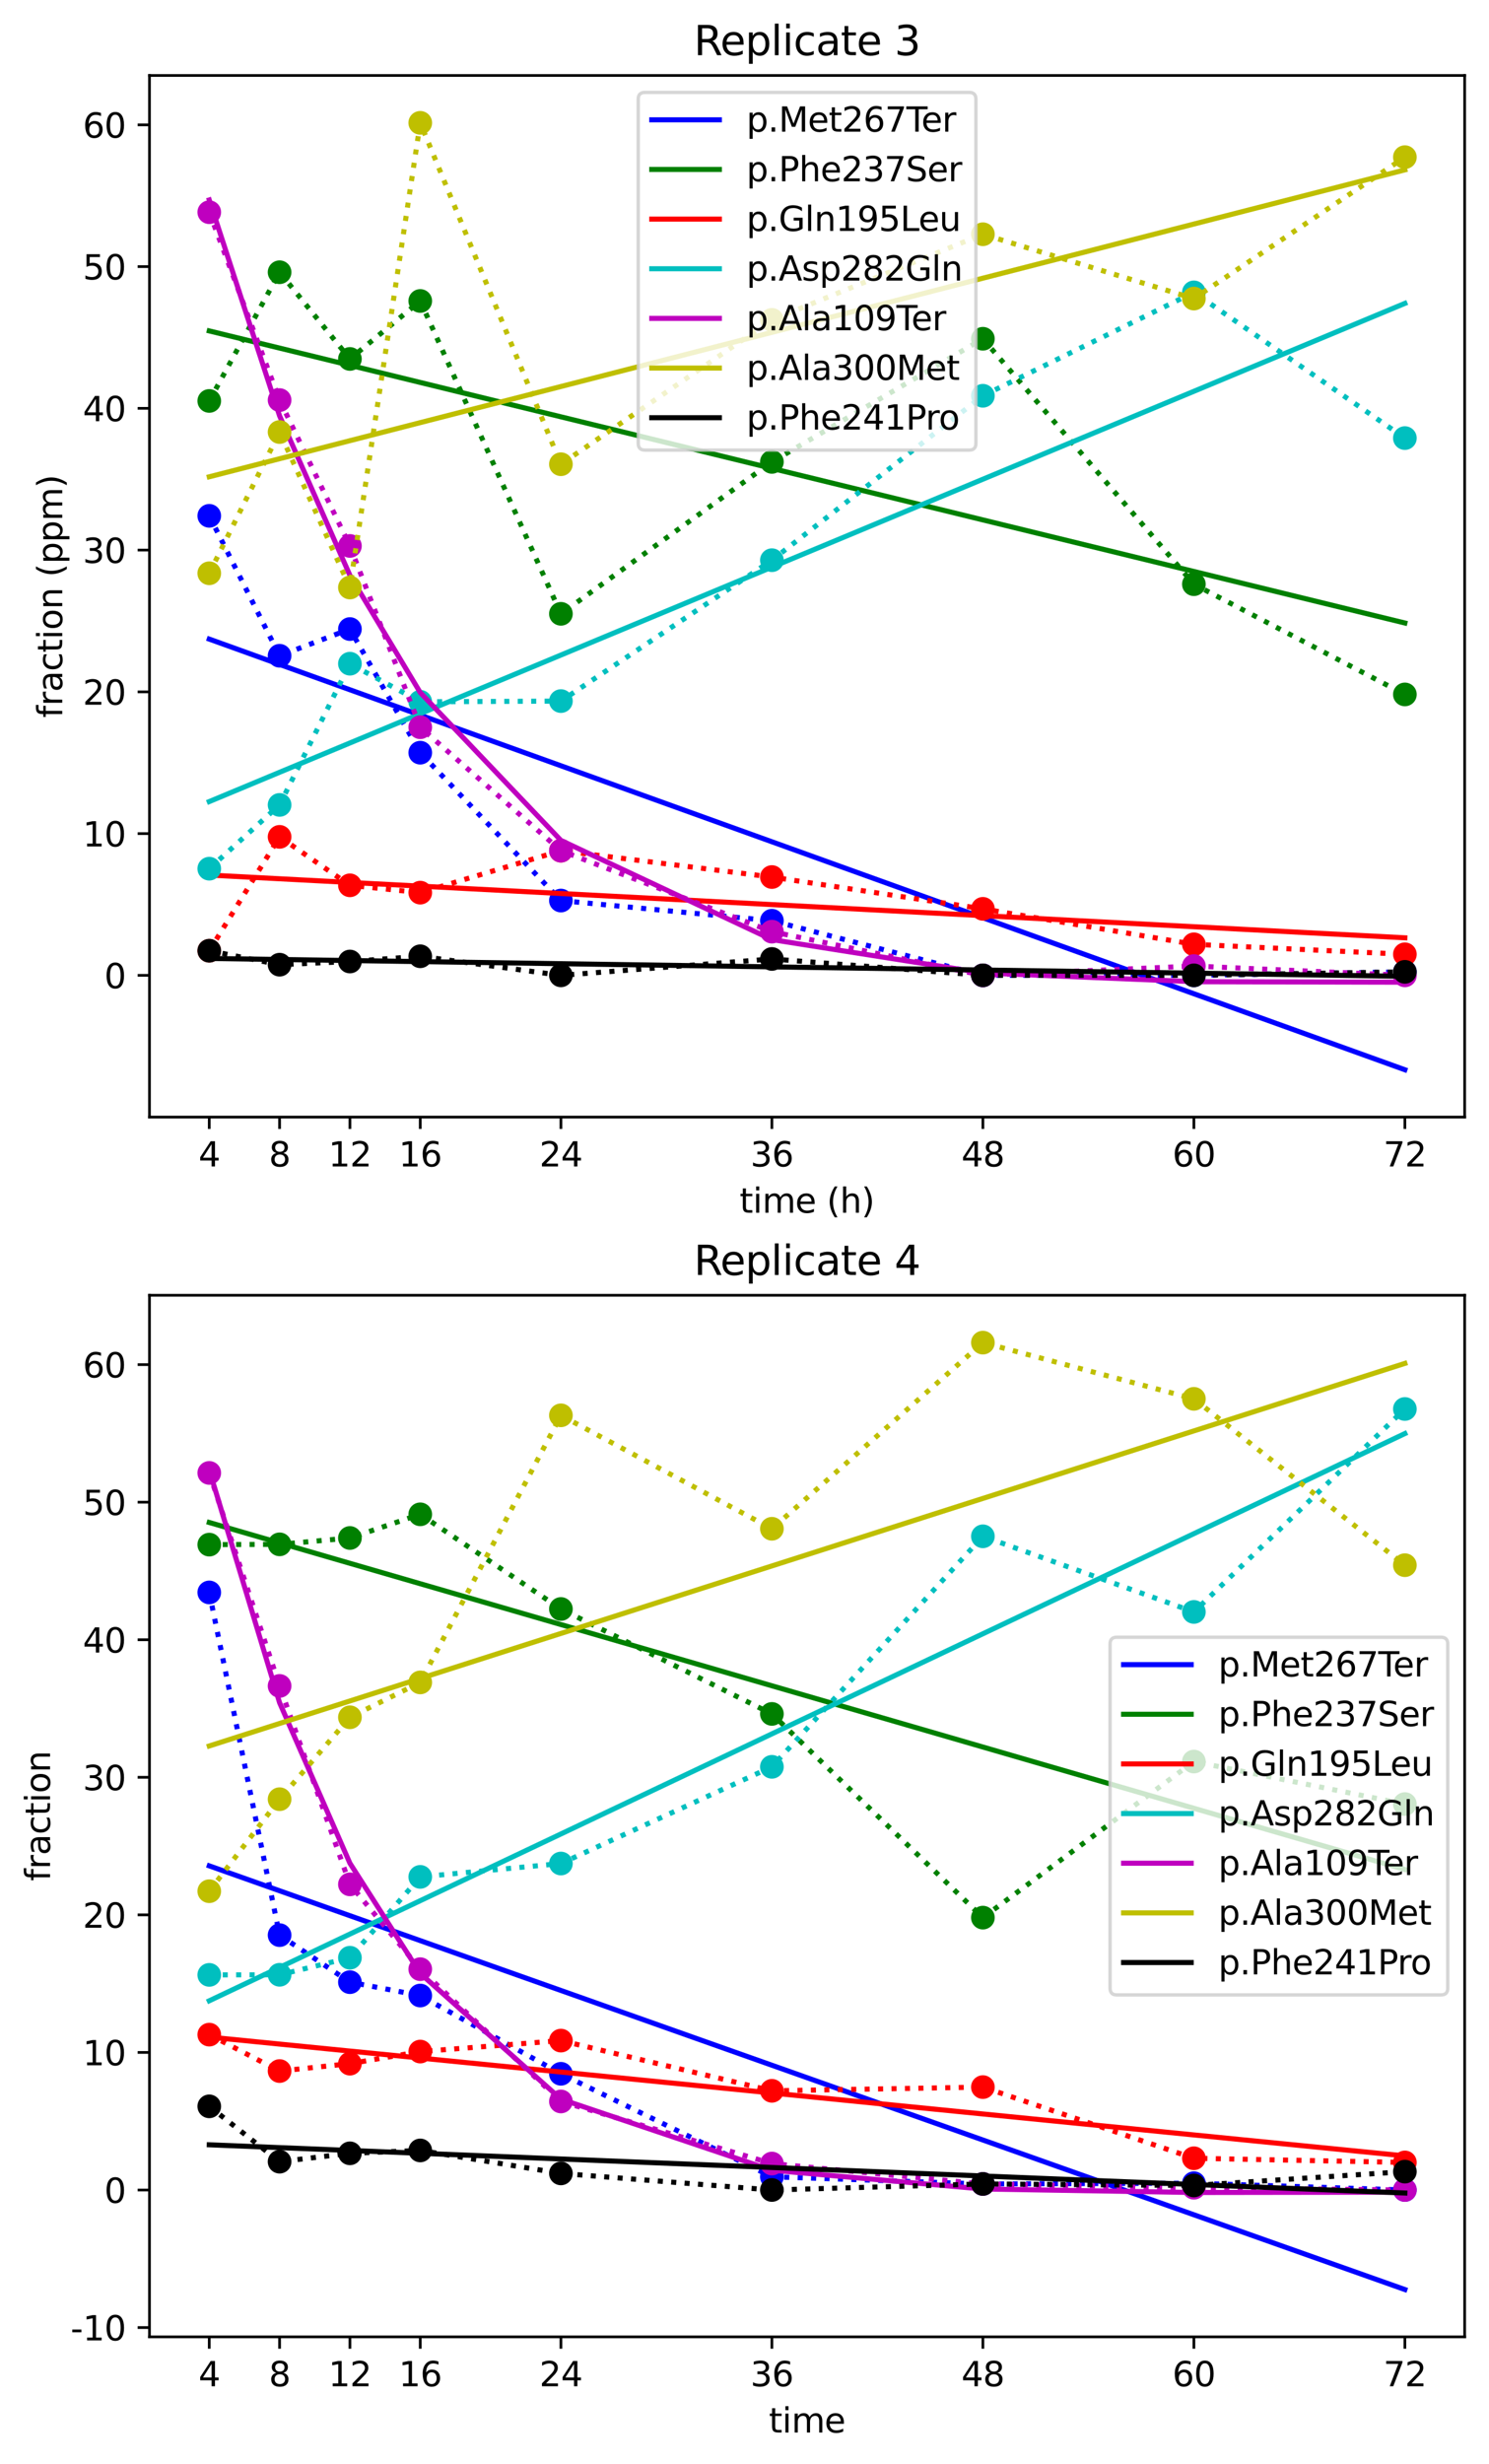 <?xml version="1.0" encoding="utf-8" standalone="no"?>
<!DOCTYPE svg PUBLIC "-//W3C//DTD SVG 1.1//EN"
  "http://www.w3.org/Graphics/SVG/1.1/DTD/svg11.dtd">
<svg xmlns:xlink="http://www.w3.org/1999/xlink" width="440.4pt" height="728.4pt" viewBox="0 0 440.4 728.4" xmlns="http://www.w3.org/2000/svg" version="1.1">
 <defs>
  <style type="text/css">*{stroke-linejoin: round; stroke-linecap: butt}</style>
 </defs>
 <g id="figure_1">
  <g id="patch_1">
   <path d="M 0 728.4 
L 440.4 728.4 
L 440.4 0 
L 0 0 
z
" style="fill: #ffffff"/>
  </g>
  <g id="axes_1">
   <g id="patch_2">
    <path d="M 44.211 330.244 
L 433.2 330.244 
L 433.2 22.318 
L 44.211 22.318 
z
" style="fill: #ffffff"/>
   </g>
   <g id="matplotlib.axis_1">
    <g id="xtick_1">
     <g id="line2d_1">
      <defs>
       <path id="m60fdb2a284" d="M 0 0 
L 0 3.5 
" style="stroke: #000000; stroke-width: 0.8"/>
      </defs>
      <g>
       <use xlink:href="#m60fdb2a284" x="61.892" y="330.244" style="stroke: #000000; stroke-width: 0.8"/>
      </g>
     </g>
     <g id="text_1">
      <!-- 4 -->
      <g transform="translate(58.711 344.842) scale(0.1 -0.1)">
       <defs>
        <path id="DejaVuSans-34" d="M 2419 4116 
L 825 1625 
L 2419 1625 
L 2419 4116 
z
M 2253 4666 
L 3047 4666 
L 3047 1625 
L 3713 1625 
L 3713 1100 
L 3047 1100 
L 3047 0 
L 2419 0 
L 2419 1100 
L 313 1100 
L 313 1709 
L 2253 4666 
z
" transform="scale(0.016)"/>
       </defs>
       <use xlink:href="#DejaVuSans-34"/>
      </g>
     </g>
    </g>
    <g id="xtick_2">
     <g id="line2d_2">
      <g>
       <use xlink:href="#m60fdb2a284" x="82.694" y="330.244" style="stroke: #000000; stroke-width: 0.8"/>
      </g>
     </g>
     <g id="text_2">
      <!-- 8 -->
      <g transform="translate(79.513 344.842) scale(0.1 -0.1)">
       <defs>
        <path id="DejaVuSans-38" d="M 2034 2216 
Q 1584 2216 1326 1975 
Q 1069 1734 1069 1313 
Q 1069 891 1326 650 
Q 1584 409 2034 409 
Q 2484 409 2743 651 
Q 3003 894 3003 1313 
Q 3003 1734 2745 1975 
Q 2488 2216 2034 2216 
z
M 1403 2484 
Q 997 2584 770 2862 
Q 544 3141 544 3541 
Q 544 4100 942 4425 
Q 1341 4750 2034 4750 
Q 2731 4750 3128 4425 
Q 3525 4100 3525 3541 
Q 3525 3141 3298 2862 
Q 3072 2584 2669 2484 
Q 3125 2378 3379 2068 
Q 3634 1759 3634 1313 
Q 3634 634 3220 271 
Q 2806 -91 2034 -91 
Q 1263 -91 848 271 
Q 434 634 434 1313 
Q 434 1759 690 2068 
Q 947 2378 1403 2484 
z
M 1172 3481 
Q 1172 3119 1398 2916 
Q 1625 2713 2034 2713 
Q 2441 2713 2670 2916 
Q 2900 3119 2900 3481 
Q 2900 3844 2670 4047 
Q 2441 4250 2034 4250 
Q 1625 4250 1398 4047 
Q 1172 3844 1172 3481 
z
" transform="scale(0.016)"/>
       </defs>
       <use xlink:href="#DejaVuSans-38"/>
      </g>
     </g>
    </g>
    <g id="xtick_3">
     <g id="line2d_3">
      <g>
       <use xlink:href="#m60fdb2a284" x="103.495" y="330.244" style="stroke: #000000; stroke-width: 0.8"/>
      </g>
     </g>
     <g id="text_3">
      <!-- 12 -->
      <g transform="translate(97.133 344.842) scale(0.1 -0.1)">
       <defs>
        <path id="DejaVuSans-31" d="M 794 531 
L 1825 531 
L 1825 4091 
L 703 3866 
L 703 4441 
L 1819 4666 
L 2450 4666 
L 2450 531 
L 3481 531 
L 3481 0 
L 794 0 
L 794 531 
z
" transform="scale(0.016)"/>
        <path id="DejaVuSans-32" d="M 1228 531 
L 3431 531 
L 3431 0 
L 469 0 
L 469 531 
Q 828 903 1448 1529 
Q 2069 2156 2228 2338 
Q 2531 2678 2651 2914 
Q 2772 3150 2772 3378 
Q 2772 3750 2511 3984 
Q 2250 4219 1831 4219 
Q 1534 4219 1204 4116 
Q 875 4013 500 3803 
L 500 4441 
Q 881 4594 1212 4672 
Q 1544 4750 1819 4750 
Q 2544 4750 2975 4387 
Q 3406 4025 3406 3419 
Q 3406 3131 3298 2873 
Q 3191 2616 2906 2266 
Q 2828 2175 2409 1742 
Q 1991 1309 1228 531 
z
" transform="scale(0.016)"/>
       </defs>
       <use xlink:href="#DejaVuSans-31"/>
       <use xlink:href="#DejaVuSans-32" transform="translate(63.623 0)"/>
      </g>
     </g>
    </g>
    <g id="xtick_4">
     <g id="line2d_4">
      <g>
       <use xlink:href="#m60fdb2a284" x="124.297" y="330.244" style="stroke: #000000; stroke-width: 0.8"/>
      </g>
     </g>
     <g id="text_4">
      <!-- 16 -->
      <g transform="translate(117.934 344.842) scale(0.1 -0.1)">
       <defs>
        <path id="DejaVuSans-36" d="M 2113 2584 
Q 1688 2584 1439 2293 
Q 1191 2003 1191 1497 
Q 1191 994 1439 701 
Q 1688 409 2113 409 
Q 2538 409 2786 701 
Q 3034 994 3034 1497 
Q 3034 2003 2786 2293 
Q 2538 2584 2113 2584 
z
M 3366 4563 
L 3366 3988 
Q 3128 4100 2886 4159 
Q 2644 4219 2406 4219 
Q 1781 4219 1451 3797 
Q 1122 3375 1075 2522 
Q 1259 2794 1537 2939 
Q 1816 3084 2150 3084 
Q 2853 3084 3261 2657 
Q 3669 2231 3669 1497 
Q 3669 778 3244 343 
Q 2819 -91 2113 -91 
Q 1303 -91 875 529 
Q 447 1150 447 2328 
Q 447 3434 972 4092 
Q 1497 4750 2381 4750 
Q 2619 4750 2861 4703 
Q 3103 4656 3366 4563 
z
" transform="scale(0.016)"/>
       </defs>
       <use xlink:href="#DejaVuSans-31"/>
       <use xlink:href="#DejaVuSans-36" transform="translate(63.623 0)"/>
      </g>
     </g>
    </g>
    <g id="xtick_5">
     <g id="line2d_5">
      <g>
       <use xlink:href="#m60fdb2a284" x="165.9" y="330.244" style="stroke: #000000; stroke-width: 0.8"/>
      </g>
     </g>
     <g id="text_5">
      <!-- 24 -->
      <g transform="translate(159.537 344.842) scale(0.1 -0.1)">
       <use xlink:href="#DejaVuSans-32"/>
       <use xlink:href="#DejaVuSans-34" transform="translate(63.623 0)"/>
      </g>
     </g>
    </g>
    <g id="xtick_6">
     <g id="line2d_6">
      <g>
       <use xlink:href="#m60fdb2a284" x="228.304" y="330.244" style="stroke: #000000; stroke-width: 0.8"/>
      </g>
     </g>
     <g id="text_6">
      <!-- 36 -->
      <g transform="translate(221.942 344.842) scale(0.1 -0.1)">
       <defs>
        <path id="DejaVuSans-33" d="M 2597 2516 
Q 3050 2419 3304 2112 
Q 3559 1806 3559 1356 
Q 3559 666 3084 287 
Q 2609 -91 1734 -91 
Q 1441 -91 1130 -33 
Q 819 25 488 141 
L 488 750 
Q 750 597 1062 519 
Q 1375 441 1716 441 
Q 2309 441 2620 675 
Q 2931 909 2931 1356 
Q 2931 1769 2642 2001 
Q 2353 2234 1838 2234 
L 1294 2234 
L 1294 2753 
L 1863 2753 
Q 2328 2753 2575 2939 
Q 2822 3125 2822 3475 
Q 2822 3834 2567 4026 
Q 2313 4219 1838 4219 
Q 1578 4219 1281 4162 
Q 984 4106 628 3988 
L 628 4550 
Q 988 4650 1302 4700 
Q 1616 4750 1894 4750 
Q 2613 4750 3031 4423 
Q 3450 4097 3450 3541 
Q 3450 3153 3228 2886 
Q 3006 2619 2597 2516 
z
" transform="scale(0.016)"/>
       </defs>
       <use xlink:href="#DejaVuSans-33"/>
       <use xlink:href="#DejaVuSans-36" transform="translate(63.623 0)"/>
      </g>
     </g>
    </g>
    <g id="xtick_7">
     <g id="line2d_7">
      <g>
       <use xlink:href="#m60fdb2a284" x="290.709" y="330.244" style="stroke: #000000; stroke-width: 0.8"/>
      </g>
     </g>
     <g id="text_7">
      <!-- 48 -->
      <g transform="translate(284.347 344.842) scale(0.1 -0.1)">
       <use xlink:href="#DejaVuSans-34"/>
       <use xlink:href="#DejaVuSans-38" transform="translate(63.623 0)"/>
      </g>
     </g>
    </g>
    <g id="xtick_8">
     <g id="line2d_8">
      <g>
       <use xlink:href="#m60fdb2a284" x="353.114" y="330.244" style="stroke: #000000; stroke-width: 0.8"/>
      </g>
     </g>
     <g id="text_8">
      <!-- 60 -->
      <g transform="translate(346.751 344.842) scale(0.1 -0.1)">
       <defs>
        <path id="DejaVuSans-30" d="M 2034 4250 
Q 1547 4250 1301 3770 
Q 1056 3291 1056 2328 
Q 1056 1369 1301 889 
Q 1547 409 2034 409 
Q 2525 409 2770 889 
Q 3016 1369 3016 2328 
Q 3016 3291 2770 3770 
Q 2525 4250 2034 4250 
z
M 2034 4750 
Q 2819 4750 3233 4129 
Q 3647 3509 3647 2328 
Q 3647 1150 3233 529 
Q 2819 -91 2034 -91 
Q 1250 -91 836 529 
Q 422 1150 422 2328 
Q 422 3509 836 4129 
Q 1250 4750 2034 4750 
z
" transform="scale(0.016)"/>
       </defs>
       <use xlink:href="#DejaVuSans-36"/>
       <use xlink:href="#DejaVuSans-30" transform="translate(63.623 0)"/>
      </g>
     </g>
    </g>
    <g id="xtick_9">
     <g id="line2d_9">
      <g>
       <use xlink:href="#m60fdb2a284" x="415.518" y="330.244" style="stroke: #000000; stroke-width: 0.8"/>
      </g>
     </g>
     <g id="text_9">
      <!-- 72 -->
      <g transform="translate(409.156 344.842) scale(0.1 -0.1)">
       <defs>
        <path id="DejaVuSans-37" d="M 525 4666 
L 3525 4666 
L 3525 4397 
L 1831 0 
L 1172 0 
L 2766 4134 
L 525 4134 
L 525 4666 
z
" transform="scale(0.016)"/>
       </defs>
       <use xlink:href="#DejaVuSans-37"/>
       <use xlink:href="#DejaVuSans-32" transform="translate(63.623 0)"/>
      </g>
     </g>
    </g>
    <g id="text_10">
     <!-- time (h) -->
     <g transform="translate(218.75 358.52) scale(0.1 -0.1)">
      <defs>
       <path id="DejaVuSans-74" d="M 1172 4494 
L 1172 3500 
L 2356 3500 
L 2356 3053 
L 1172 3053 
L 1172 1153 
Q 1172 725 1289 603 
Q 1406 481 1766 481 
L 2356 481 
L 2356 0 
L 1766 0 
Q 1100 0 847 248 
Q 594 497 594 1153 
L 594 3053 
L 172 3053 
L 172 3500 
L 594 3500 
L 594 4494 
L 1172 4494 
z
" transform="scale(0.016)"/>
       <path id="DejaVuSans-69" d="M 603 3500 
L 1178 3500 
L 1178 0 
L 603 0 
L 603 3500 
z
M 603 4863 
L 1178 4863 
L 1178 4134 
L 603 4134 
L 603 4863 
z
" transform="scale(0.016)"/>
       <path id="DejaVuSans-6d" d="M 3328 2828 
Q 3544 3216 3844 3400 
Q 4144 3584 4550 3584 
Q 5097 3584 5394 3201 
Q 5691 2819 5691 2113 
L 5691 0 
L 5113 0 
L 5113 2094 
Q 5113 2597 4934 2840 
Q 4756 3084 4391 3084 
Q 3944 3084 3684 2787 
Q 3425 2491 3425 1978 
L 3425 0 
L 2847 0 
L 2847 2094 
Q 2847 2600 2669 2842 
Q 2491 3084 2119 3084 
Q 1678 3084 1418 2786 
Q 1159 2488 1159 1978 
L 1159 0 
L 581 0 
L 581 3500 
L 1159 3500 
L 1159 2956 
Q 1356 3278 1631 3431 
Q 1906 3584 2284 3584 
Q 2666 3584 2933 3390 
Q 3200 3197 3328 2828 
z
" transform="scale(0.016)"/>
       <path id="DejaVuSans-65" d="M 3597 1894 
L 3597 1613 
L 953 1613 
Q 991 1019 1311 708 
Q 1631 397 2203 397 
Q 2534 397 2845 478 
Q 3156 559 3463 722 
L 3463 178 
Q 3153 47 2828 -22 
Q 2503 -91 2169 -91 
Q 1331 -91 842 396 
Q 353 884 353 1716 
Q 353 2575 817 3079 
Q 1281 3584 2069 3584 
Q 2775 3584 3186 3129 
Q 3597 2675 3597 1894 
z
M 3022 2063 
Q 3016 2534 2758 2815 
Q 2500 3097 2075 3097 
Q 1594 3097 1305 2825 
Q 1016 2553 972 2059 
L 3022 2063 
z
" transform="scale(0.016)"/>
       <path id="DejaVuSans-20" transform="scale(0.016)"/>
       <path id="DejaVuSans-28" d="M 1984 4856 
Q 1566 4138 1362 3434 
Q 1159 2731 1159 2009 
Q 1159 1288 1364 580 
Q 1569 -128 1984 -844 
L 1484 -844 
Q 1016 -109 783 600 
Q 550 1309 550 2009 
Q 550 2706 781 3412 
Q 1013 4119 1484 4856 
L 1984 4856 
z
" transform="scale(0.016)"/>
       <path id="DejaVuSans-68" d="M 3513 2113 
L 3513 0 
L 2938 0 
L 2938 2094 
Q 2938 2591 2744 2837 
Q 2550 3084 2163 3084 
Q 1697 3084 1428 2787 
Q 1159 2491 1159 1978 
L 1159 0 
L 581 0 
L 581 4863 
L 1159 4863 
L 1159 2956 
Q 1366 3272 1645 3428 
Q 1925 3584 2291 3584 
Q 2894 3584 3203 3211 
Q 3513 2838 3513 2113 
z
" transform="scale(0.016)"/>
       <path id="DejaVuSans-29" d="M 513 4856 
L 1013 4856 
Q 1481 4119 1714 3412 
Q 1947 2706 1947 2009 
Q 1947 1309 1714 600 
Q 1481 -109 1013 -844 
L 513 -844 
Q 928 -128 1133 580 
Q 1338 1288 1338 2009 
Q 1338 2731 1133 3434 
Q 928 4138 513 4856 
z
" transform="scale(0.016)"/>
      </defs>
      <use xlink:href="#DejaVuSans-74"/>
      <use xlink:href="#DejaVuSans-69" transform="translate(39.209 0)"/>
      <use xlink:href="#DejaVuSans-6d" transform="translate(66.992 0)"/>
      <use xlink:href="#DejaVuSans-65" transform="translate(164.404 0)"/>
      <use xlink:href="#DejaVuSans-20" transform="translate(225.928 0)"/>
      <use xlink:href="#DejaVuSans-28" transform="translate(257.715 0)"/>
      <use xlink:href="#DejaVuSans-68" transform="translate(296.729 0)"/>
      <use xlink:href="#DejaVuSans-29" transform="translate(360.107 0)"/>
     </g>
    </g>
   </g>
   <g id="matplotlib.axis_2">
    <g id="ytick_1">
     <g id="line2d_10">
      <defs>
       <path id="m8f326834ee" d="M 0 0 
L -3.5 0 
" style="stroke: #000000; stroke-width: 0.8"/>
      </defs>
      <g>
       <use xlink:href="#m8f326834ee" x="44.211" y="288.342" style="stroke: #000000; stroke-width: 0.8"/>
      </g>
     </g>
     <g id="text_11">
      <!-- 0 -->
      <g transform="translate(30.848 292.141) scale(0.1 -0.1)">
       <use xlink:href="#DejaVuSans-30"/>
      </g>
     </g>
    </g>
    <g id="ytick_2">
     <g id="line2d_11">
      <g>
       <use xlink:href="#m8f326834ee" x="44.211" y="246.436" style="stroke: #000000; stroke-width: 0.8"/>
      </g>
     </g>
     <g id="text_12">
      <!-- 10 -->
      <g transform="translate(24.486 250.235) scale(0.1 -0.1)">
       <use xlink:href="#DejaVuSans-31"/>
       <use xlink:href="#DejaVuSans-30" transform="translate(63.623 0)"/>
      </g>
     </g>
    </g>
    <g id="ytick_3">
     <g id="line2d_12">
      <g>
       <use xlink:href="#m8f326834ee" x="44.211" y="204.53" style="stroke: #000000; stroke-width: 0.8"/>
      </g>
     </g>
     <g id="text_13">
      <!-- 20 -->
      <g transform="translate(24.486 208.329) scale(0.1 -0.1)">
       <use xlink:href="#DejaVuSans-32"/>
       <use xlink:href="#DejaVuSans-30" transform="translate(63.623 0)"/>
      </g>
     </g>
    </g>
    <g id="ytick_4">
     <g id="line2d_13">
      <g>
       <use xlink:href="#m8f326834ee" x="44.211" y="162.624" style="stroke: #000000; stroke-width: 0.8"/>
      </g>
     </g>
     <g id="text_14">
      <!-- 30 -->
      <g transform="translate(24.486 166.423) scale(0.1 -0.1)">
       <use xlink:href="#DejaVuSans-33"/>
       <use xlink:href="#DejaVuSans-30" transform="translate(63.623 0)"/>
      </g>
     </g>
    </g>
    <g id="ytick_5">
     <g id="line2d_14">
      <g>
       <use xlink:href="#m8f326834ee" x="44.211" y="120.718" style="stroke: #000000; stroke-width: 0.8"/>
      </g>
     </g>
     <g id="text_15">
      <!-- 40 -->
      <g transform="translate(24.486 124.517) scale(0.1 -0.1)">
       <use xlink:href="#DejaVuSans-34"/>
       <use xlink:href="#DejaVuSans-30" transform="translate(63.623 0)"/>
      </g>
     </g>
    </g>
    <g id="ytick_6">
     <g id="line2d_15">
      <g>
       <use xlink:href="#m8f326834ee" x="44.211" y="78.812" style="stroke: #000000; stroke-width: 0.8"/>
      </g>
     </g>
     <g id="text_16">
      <!-- 50 -->
      <g transform="translate(24.486 82.611) scale(0.1 -0.1)">
       <defs>
        <path id="DejaVuSans-35" d="M 691 4666 
L 3169 4666 
L 3169 4134 
L 1269 4134 
L 1269 2991 
Q 1406 3038 1543 3061 
Q 1681 3084 1819 3084 
Q 2600 3084 3056 2656 
Q 3513 2228 3513 1497 
Q 3513 744 3044 326 
Q 2575 -91 1722 -91 
Q 1428 -91 1123 -41 
Q 819 9 494 109 
L 494 744 
Q 775 591 1075 516 
Q 1375 441 1709 441 
Q 2250 441 2565 725 
Q 2881 1009 2881 1497 
Q 2881 1984 2565 2268 
Q 2250 2553 1709 2553 
Q 1456 2553 1204 2497 
Q 953 2441 691 2322 
L 691 4666 
z
" transform="scale(0.016)"/>
       </defs>
       <use xlink:href="#DejaVuSans-35"/>
       <use xlink:href="#DejaVuSans-30" transform="translate(63.623 0)"/>
      </g>
     </g>
    </g>
    <g id="ytick_7">
     <g id="line2d_16">
      <g>
       <use xlink:href="#m8f326834ee" x="44.211" y="36.906" style="stroke: #000000; stroke-width: 0.8"/>
      </g>
     </g>
     <g id="text_17">
      <!-- 60 -->
      <g transform="translate(24.486 40.705) scale(0.1 -0.1)">
       <use xlink:href="#DejaVuSans-36"/>
       <use xlink:href="#DejaVuSans-30" transform="translate(63.623 0)"/>
      </g>
     </g>
    </g>
    <g id="text_18">
     <!-- fraction (ppm) -->
     <g transform="translate(18.406 212.196) rotate(-90) scale(0.1 -0.1)">
      <defs>
       <path id="DejaVuSans-66" d="M 2375 4863 
L 2375 4384 
L 1825 4384 
Q 1516 4384 1395 4259 
Q 1275 4134 1275 3809 
L 1275 3500 
L 2222 3500 
L 2222 3053 
L 1275 3053 
L 1275 0 
L 697 0 
L 697 3053 
L 147 3053 
L 147 3500 
L 697 3500 
L 697 3744 
Q 697 4328 969 4595 
Q 1241 4863 1831 4863 
L 2375 4863 
z
" transform="scale(0.016)"/>
       <path id="DejaVuSans-72" d="M 2631 2963 
Q 2534 3019 2420 3045 
Q 2306 3072 2169 3072 
Q 1681 3072 1420 2755 
Q 1159 2438 1159 1844 
L 1159 0 
L 581 0 
L 581 3500 
L 1159 3500 
L 1159 2956 
Q 1341 3275 1631 3429 
Q 1922 3584 2338 3584 
Q 2397 3584 2469 3576 
Q 2541 3569 2628 3553 
L 2631 2963 
z
" transform="scale(0.016)"/>
       <path id="DejaVuSans-61" d="M 2194 1759 
Q 1497 1759 1228 1600 
Q 959 1441 959 1056 
Q 959 750 1161 570 
Q 1363 391 1709 391 
Q 2188 391 2477 730 
Q 2766 1069 2766 1631 
L 2766 1759 
L 2194 1759 
z
M 3341 1997 
L 3341 0 
L 2766 0 
L 2766 531 
Q 2569 213 2275 61 
Q 1981 -91 1556 -91 
Q 1019 -91 701 211 
Q 384 513 384 1019 
Q 384 1609 779 1909 
Q 1175 2209 1959 2209 
L 2766 2209 
L 2766 2266 
Q 2766 2663 2505 2880 
Q 2244 3097 1772 3097 
Q 1472 3097 1187 3025 
Q 903 2953 641 2809 
L 641 3341 
Q 956 3463 1253 3523 
Q 1550 3584 1831 3584 
Q 2591 3584 2966 3190 
Q 3341 2797 3341 1997 
z
" transform="scale(0.016)"/>
       <path id="DejaVuSans-63" d="M 3122 3366 
L 3122 2828 
Q 2878 2963 2633 3030 
Q 2388 3097 2138 3097 
Q 1578 3097 1268 2742 
Q 959 2388 959 1747 
Q 959 1106 1268 751 
Q 1578 397 2138 397 
Q 2388 397 2633 464 
Q 2878 531 3122 666 
L 3122 134 
Q 2881 22 2623 -34 
Q 2366 -91 2075 -91 
Q 1284 -91 818 406 
Q 353 903 353 1747 
Q 353 2603 823 3093 
Q 1294 3584 2113 3584 
Q 2378 3584 2631 3529 
Q 2884 3475 3122 3366 
z
" transform="scale(0.016)"/>
       <path id="DejaVuSans-6f" d="M 1959 3097 
Q 1497 3097 1228 2736 
Q 959 2375 959 1747 
Q 959 1119 1226 758 
Q 1494 397 1959 397 
Q 2419 397 2687 759 
Q 2956 1122 2956 1747 
Q 2956 2369 2687 2733 
Q 2419 3097 1959 3097 
z
M 1959 3584 
Q 2709 3584 3137 3096 
Q 3566 2609 3566 1747 
Q 3566 888 3137 398 
Q 2709 -91 1959 -91 
Q 1206 -91 779 398 
Q 353 888 353 1747 
Q 353 2609 779 3096 
Q 1206 3584 1959 3584 
z
" transform="scale(0.016)"/>
       <path id="DejaVuSans-6e" d="M 3513 2113 
L 3513 0 
L 2938 0 
L 2938 2094 
Q 2938 2591 2744 2837 
Q 2550 3084 2163 3084 
Q 1697 3084 1428 2787 
Q 1159 2491 1159 1978 
L 1159 0 
L 581 0 
L 581 3500 
L 1159 3500 
L 1159 2956 
Q 1366 3272 1645 3428 
Q 1925 3584 2291 3584 
Q 2894 3584 3203 3211 
Q 3513 2838 3513 2113 
z
" transform="scale(0.016)"/>
       <path id="DejaVuSans-70" d="M 1159 525 
L 1159 -1331 
L 581 -1331 
L 581 3500 
L 1159 3500 
L 1159 2969 
Q 1341 3281 1617 3432 
Q 1894 3584 2278 3584 
Q 2916 3584 3314 3078 
Q 3713 2572 3713 1747 
Q 3713 922 3314 415 
Q 2916 -91 2278 -91 
Q 1894 -91 1617 61 
Q 1341 213 1159 525 
z
M 3116 1747 
Q 3116 2381 2855 2742 
Q 2594 3103 2138 3103 
Q 1681 3103 1420 2742 
Q 1159 2381 1159 1747 
Q 1159 1113 1420 752 
Q 1681 391 2138 391 
Q 2594 391 2855 752 
Q 3116 1113 3116 1747 
z
" transform="scale(0.016)"/>
      </defs>
      <use xlink:href="#DejaVuSans-66"/>
      <use xlink:href="#DejaVuSans-72" transform="translate(35.205 0)"/>
      <use xlink:href="#DejaVuSans-61" transform="translate(76.318 0)"/>
      <use xlink:href="#DejaVuSans-63" transform="translate(137.598 0)"/>
      <use xlink:href="#DejaVuSans-74" transform="translate(192.578 0)"/>
      <use xlink:href="#DejaVuSans-69" transform="translate(231.787 0)"/>
      <use xlink:href="#DejaVuSans-6f" transform="translate(259.57 0)"/>
      <use xlink:href="#DejaVuSans-6e" transform="translate(320.752 0)"/>
      <use xlink:href="#DejaVuSans-20" transform="translate(384.131 0)"/>
      <use xlink:href="#DejaVuSans-28" transform="translate(415.918 0)"/>
      <use xlink:href="#DejaVuSans-70" transform="translate(454.932 0)"/>
      <use xlink:href="#DejaVuSans-70" transform="translate(518.408 0)"/>
      <use xlink:href="#DejaVuSans-6d" transform="translate(581.885 0)"/>
      <use xlink:href="#DejaVuSans-29" transform="translate(679.297 0)"/>
     </g>
    </g>
   </g>
   <g id="line2d_17">
    <path d="M 61.892 152.493 
L 82.694 193.859 
L 103.495 185.968 
L 124.297 222.514 
L 165.9 266.228 
L 228.304 272.193 
L 290.709 288.342 
L 353.114 288.342 
L 415.518 287.303 
" clip-path="url(#p3bb9b86c58)" style="fill: none; stroke-dasharray: 1.5,2.475; stroke-dashoffset: 0; stroke: #0000ff; stroke-width: 1.5"/>
    <defs>
     <path id="m0063efe7aa" d="M 0 3 
C 0.796 3 1.559 2.684 2.121 2.121 
C 2.684 1.559 3 0.796 3 0 
C 3 -0.796 2.684 -1.559 2.121 -2.121 
C 1.559 -2.684 0.796 -3 0 -3 
C -0.796 -3 -1.559 -2.684 -2.121 -2.121 
C -2.684 -1.559 -3 -0.796 -3 0 
C -3 0.796 -2.684 1.559 -2.121 2.121 
C -1.559 2.684 -0.796 3 0 3 
z
" style="stroke: #0000ff"/>
    </defs>
    <g clip-path="url(#p3bb9b86c58)">
     <use xlink:href="#m0063efe7aa" x="61.892" y="152.493" style="fill: #0000ff; stroke: #0000ff"/>
     <use xlink:href="#m0063efe7aa" x="82.694" y="193.859" style="fill: #0000ff; stroke: #0000ff"/>
     <use xlink:href="#m0063efe7aa" x="103.495" y="185.968" style="fill: #0000ff; stroke: #0000ff"/>
     <use xlink:href="#m0063efe7aa" x="124.297" y="222.514" style="fill: #0000ff; stroke: #0000ff"/>
     <use xlink:href="#m0063efe7aa" x="165.9" y="266.228" style="fill: #0000ff; stroke: #0000ff"/>
     <use xlink:href="#m0063efe7aa" x="228.304" y="272.193" style="fill: #0000ff; stroke: #0000ff"/>
     <use xlink:href="#m0063efe7aa" x="290.709" y="288.342" style="fill: #0000ff; stroke: #0000ff"/>
     <use xlink:href="#m0063efe7aa" x="353.114" y="288.342" style="fill: #0000ff; stroke: #0000ff"/>
     <use xlink:href="#m0063efe7aa" x="415.518" y="287.303" style="fill: #0000ff; stroke: #0000ff"/>
    </g>
   </g>
   <g id="line2d_18">
    <path d="M 61.892 188.936 
L 82.694 196.425 
L 103.495 203.914 
L 124.297 211.403 
L 165.9 226.38 
L 228.304 248.847 
L 290.709 271.314 
L 353.114 293.78 
L 415.518 316.247 
" clip-path="url(#p3bb9b86c58)" style="fill: none; stroke: #0000ff; stroke-width: 1.5; stroke-linecap: square"/>
   </g>
   <g id="line2d_19">
    <path d="M 61.892 118.53 
L 82.694 80.48 
L 103.495 106.116 
L 124.297 88.977 
L 165.9 181.462 
L 228.304 136.542 
L 290.709 100.148 
L 353.114 172.702 
L 415.518 205.293 
" clip-path="url(#p3bb9b86c58)" style="fill: none; stroke-dasharray: 1.5,2.475; stroke-dashoffset: 0; stroke: #008000; stroke-width: 1.5"/>
    <defs>
     <path id="m81bd30e609" d="M 0 3 
C 0.796 3 1.559 2.684 2.121 2.121 
C 2.684 1.559 3 0.796 3 0 
C 3 -0.796 2.684 -1.559 2.121 -2.121 
C 1.559 -2.684 0.796 -3 0 -3 
C -0.796 -3 -1.559 -2.684 -2.121 -2.121 
C -2.684 -1.559 -3 -0.796 -3 0 
C -3 0.796 -2.684 1.559 -2.121 2.121 
C -1.559 2.684 -0.796 3 0 3 
z
" style="stroke: #008000"/>
    </defs>
    <g clip-path="url(#p3bb9b86c58)">
     <use xlink:href="#m81bd30e609" x="61.892" y="118.53" style="fill: #008000; stroke: #008000"/>
     <use xlink:href="#m81bd30e609" x="82.694" y="80.48" style="fill: #008000; stroke: #008000"/>
     <use xlink:href="#m81bd30e609" x="103.495" y="106.116" style="fill: #008000; stroke: #008000"/>
     <use xlink:href="#m81bd30e609" x="124.297" y="88.977" style="fill: #008000; stroke: #008000"/>
     <use xlink:href="#m81bd30e609" x="165.9" y="181.462" style="fill: #008000; stroke: #008000"/>
     <use xlink:href="#m81bd30e609" x="228.304" y="136.542" style="fill: #008000; stroke: #008000"/>
     <use xlink:href="#m81bd30e609" x="290.709" y="100.148" style="fill: #008000; stroke: #008000"/>
     <use xlink:href="#m81bd30e609" x="353.114" y="172.702" style="fill: #008000; stroke: #008000"/>
     <use xlink:href="#m81bd30e609" x="415.518" y="205.293" style="fill: #008000; stroke: #008000"/>
    </g>
   </g>
   <g id="line2d_20">
    <path d="M 61.892 97.827 
L 82.694 102.906 
L 103.495 107.986 
L 124.297 113.065 
L 165.9 123.224 
L 228.304 138.462 
L 290.709 153.7 
L 353.114 168.938 
L 415.518 184.175 
" clip-path="url(#p3bb9b86c58)" style="fill: none; stroke: #008000; stroke-width: 1.5; stroke-linecap: square"/>
   </g>
   <g id="line2d_21">
    <path d="M 61.892 281.064 
L 82.694 247.399 
L 103.495 261.724 
L 124.297 263.891 
L 165.9 251.486 
L 228.304 259.274 
L 290.709 268.679 
L 353.114 279.164 
L 415.518 282.113 
" clip-path="url(#p3bb9b86c58)" style="fill: none; stroke-dasharray: 1.5,2.475; stroke-dashoffset: 0; stroke: #ff0000; stroke-width: 1.5"/>
    <defs>
     <path id="m3de5af59c8" d="M 0 3 
C 0.796 3 1.559 2.684 2.121 2.121 
C 2.684 1.559 3 0.796 3 0 
C 3 -0.796 2.684 -1.559 2.121 -2.121 
C 1.559 -2.684 0.796 -3 0 -3 
C -0.796 -3 -1.559 -2.684 -2.121 -2.121 
C -2.684 -1.559 -3 -0.796 -3 0 
C -3 0.796 -2.684 1.559 -2.121 2.121 
C -1.559 2.684 -0.796 3 0 3 
z
" style="stroke: #ff0000"/>
    </defs>
    <g clip-path="url(#p3bb9b86c58)">
     <use xlink:href="#m3de5af59c8" x="61.892" y="281.064" style="fill: #ff0000; stroke: #ff0000"/>
     <use xlink:href="#m3de5af59c8" x="82.694" y="247.399" style="fill: #ff0000; stroke: #ff0000"/>
     <use xlink:href="#m3de5af59c8" x="103.495" y="261.724" style="fill: #ff0000; stroke: #ff0000"/>
     <use xlink:href="#m3de5af59c8" x="124.297" y="263.891" style="fill: #ff0000; stroke: #ff0000"/>
     <use xlink:href="#m3de5af59c8" x="165.9" y="251.486" style="fill: #ff0000; stroke: #ff0000"/>
     <use xlink:href="#m3de5af59c8" x="228.304" y="259.274" style="fill: #ff0000; stroke: #ff0000"/>
     <use xlink:href="#m3de5af59c8" x="290.709" y="268.679" style="fill: #ff0000; stroke: #ff0000"/>
     <use xlink:href="#m3de5af59c8" x="353.114" y="279.164" style="fill: #ff0000; stroke: #ff0000"/>
     <use xlink:href="#m3de5af59c8" x="415.518" y="282.113" style="fill: #ff0000; stroke: #ff0000"/>
    </g>
   </g>
   <g id="line2d_22">
    <path d="M 61.892 258.694 
L 82.694 259.785 
L 103.495 260.876 
L 124.297 261.967 
L 165.9 264.149 
L 228.304 267.422 
L 290.709 270.695 
L 353.114 273.967 
L 415.518 277.24 
" clip-path="url(#p3bb9b86c58)" style="fill: none; stroke: #ff0000; stroke-width: 1.5; stroke-linecap: square"/>
   </g>
   <g id="line2d_23">
    <path d="M 61.892 256.805 
L 82.694 237.951 
L 103.495 196.205 
L 124.297 207.467 
L 165.9 207.26 
L 228.304 165.61 
L 290.709 117.001 
L 353.114 86.432 
L 415.518 129.511 
" clip-path="url(#p3bb9b86c58)" style="fill: none; stroke-dasharray: 1.5,2.475; stroke-dashoffset: 0; stroke: #00bfbf; stroke-width: 1.5"/>
    <defs>
     <path id="m7c7c2cecb6" d="M 0 3 
C 0.796 3 1.559 2.684 2.121 2.121 
C 2.684 1.559 3 0.796 3 0 
C 3 -0.796 2.684 -1.559 2.121 -2.121 
C 1.559 -2.684 0.796 -3 0 -3 
C -0.796 -3 -1.559 -2.684 -2.121 -2.121 
C -2.684 -1.559 -3 -0.796 -3 0 
C -3 0.796 -2.684 1.559 -2.121 2.121 
C -1.559 2.684 -0.796 3 0 3 
z
" style="stroke: #00bfbf"/>
    </defs>
    <g clip-path="url(#p3bb9b86c58)">
     <use xlink:href="#m7c7c2cecb6" x="61.892" y="256.805" style="fill: #00bfbf; stroke: #00bfbf"/>
     <use xlink:href="#m7c7c2cecb6" x="82.694" y="237.951" style="fill: #00bfbf; stroke: #00bfbf"/>
     <use xlink:href="#m7c7c2cecb6" x="103.495" y="196.205" style="fill: #00bfbf; stroke: #00bfbf"/>
     <use xlink:href="#m7c7c2cecb6" x="124.297" y="207.467" style="fill: #00bfbf; stroke: #00bfbf"/>
     <use xlink:href="#m7c7c2cecb6" x="165.9" y="207.26" style="fill: #00bfbf; stroke: #00bfbf"/>
     <use xlink:href="#m7c7c2cecb6" x="228.304" y="165.61" style="fill: #00bfbf; stroke: #00bfbf"/>
     <use xlink:href="#m7c7c2cecb6" x="290.709" y="117.001" style="fill: #00bfbf; stroke: #00bfbf"/>
     <use xlink:href="#m7c7c2cecb6" x="353.114" y="86.432" style="fill: #00bfbf; stroke: #00bfbf"/>
     <use xlink:href="#m7c7c2cecb6" x="415.518" y="129.511" style="fill: #00bfbf; stroke: #00bfbf"/>
    </g>
   </g>
   <g id="line2d_24">
    <path d="M 61.892 236.969 
L 82.694 228.306 
L 103.495 219.642 
L 124.297 210.978 
L 165.9 193.651 
L 228.304 167.661 
L 290.709 141.67 
L 353.114 115.68 
L 415.518 89.689 
" clip-path="url(#p3bb9b86c58)" style="fill: none; stroke: #00bfbf; stroke-width: 1.5; stroke-linecap: square"/>
   </g>
   <g id="line2d_25">
    <path d="M 61.892 62.735 
L 82.694 118.273 
L 103.495 161.398 
L 124.297 214.99 
L 165.9 251.486 
L 228.304 275.422 
L 290.709 288.342 
L 353.114 285.588 
L 415.518 288.342 
" clip-path="url(#p3bb9b86c58)" style="fill: none; stroke-dasharray: 1.5,2.475; stroke-dashoffset: 0; stroke: #bf00bf; stroke-width: 1.5"/>
    <defs>
     <path id="m84eba807e6" d="M 0 3 
C 0.796 3 1.559 2.684 2.121 2.121 
C 2.684 1.559 3 0.796 3 0 
C 3 -0.796 2.684 -1.559 2.121 -2.121 
C 1.559 -2.684 0.796 -3 0 -3 
C -0.796 -3 -1.559 -2.684 -2.121 -2.121 
C -2.684 -1.559 -3 -0.796 -3 0 
C -3 0.796 -2.684 1.559 -2.121 2.121 
C -1.559 2.684 -0.796 3 0 3 
z
" style="stroke: #bf00bf"/>
    </defs>
    <g clip-path="url(#p3bb9b86c58)">
     <use xlink:href="#m84eba807e6" x="61.892" y="62.735" style="fill: #bf00bf; stroke: #bf00bf"/>
     <use xlink:href="#m84eba807e6" x="82.694" y="118.273" style="fill: #bf00bf; stroke: #bf00bf"/>
     <use xlink:href="#m84eba807e6" x="103.495" y="161.398" style="fill: #bf00bf; stroke: #bf00bf"/>
     <use xlink:href="#m84eba807e6" x="124.297" y="214.99" style="fill: #bf00bf; stroke: #bf00bf"/>
     <use xlink:href="#m84eba807e6" x="165.9" y="251.486" style="fill: #bf00bf; stroke: #bf00bf"/>
     <use xlink:href="#m84eba807e6" x="228.304" y="275.422" style="fill: #bf00bf; stroke: #bf00bf"/>
     <use xlink:href="#m84eba807e6" x="290.709" y="288.342" style="fill: #bf00bf; stroke: #bf00bf"/>
     <use xlink:href="#m84eba807e6" x="353.114" y="285.588" style="fill: #bf00bf; stroke: #bf00bf"/>
     <use xlink:href="#m84eba807e6" x="415.518" y="288.342" style="fill: #bf00bf; stroke: #bf00bf"/>
    </g>
   </g>
   <g id="line2d_26">
    <path d="M 61.892 59.106 
L 82.694 122.942 
L 103.495 170.09 
L 124.297 204.74 
L 165.9 248.441 
L 228.304 277.772 
L 290.709 287.633 
L 353.114 290.219 
L 415.518 290.369 
" clip-path="url(#p3bb9b86c58)" style="fill: none; stroke: #bf00bf; stroke-width: 1.5; stroke-linecap: square"/>
   </g>
   <g id="line2d_27">
    <path d="M 61.892 169.474 
L 82.694 127.721 
L 103.495 173.683 
L 124.297 36.315 
L 165.9 137.236 
L 228.304 94.555 
L 290.709 69.25 
L 353.114 88.267 
L 415.518 46.462 
" clip-path="url(#p3bb9b86c58)" style="fill: none; stroke-dasharray: 1.5,2.475; stroke-dashoffset: 0; stroke: #bfbf00; stroke-width: 1.5"/>
    <defs>
     <path id="m1179f33631" d="M 0 3 
C 0.796 3 1.559 2.684 2.121 2.121 
C 2.684 1.559 3 0.796 3 0 
C 3 -0.796 2.684 -1.559 2.121 -2.121 
C 1.559 -2.684 0.796 -3 0 -3 
C -0.796 -3 -1.559 -2.684 -2.121 -2.121 
C -2.684 -1.559 -3 -0.796 -3 0 
C -3 0.796 -2.684 1.559 -2.121 2.121 
C -1.559 2.684 -0.796 3 0 3 
z
" style="stroke: #bfbf00"/>
    </defs>
    <g clip-path="url(#p3bb9b86c58)">
     <use xlink:href="#m1179f33631" x="61.892" y="169.474" style="fill: #bfbf00; stroke: #bfbf00"/>
     <use xlink:href="#m1179f33631" x="82.694" y="127.721" style="fill: #bfbf00; stroke: #bfbf00"/>
     <use xlink:href="#m1179f33631" x="103.495" y="173.683" style="fill: #bfbf00; stroke: #bfbf00"/>
     <use xlink:href="#m1179f33631" x="124.297" y="36.315" style="fill: #bfbf00; stroke: #bfbf00"/>
     <use xlink:href="#m1179f33631" x="165.9" y="137.236" style="fill: #bfbf00; stroke: #bfbf00"/>
     <use xlink:href="#m1179f33631" x="228.304" y="94.555" style="fill: #bfbf00; stroke: #bfbf00"/>
     <use xlink:href="#m1179f33631" x="290.709" y="69.25" style="fill: #bfbf00; stroke: #bfbf00"/>
     <use xlink:href="#m1179f33631" x="353.114" y="88.267" style="fill: #bfbf00; stroke: #bfbf00"/>
     <use xlink:href="#m1179f33631" x="415.518" y="46.462" style="fill: #bfbf00; stroke: #bfbf00"/>
    </g>
   </g>
   <g id="line2d_28">
    <path d="M 61.892 140.95 
L 82.694 135.613 
L 103.495 130.276 
L 124.297 124.939 
L 165.9 114.265 
L 228.304 98.254 
L 290.709 82.242 
L 353.114 66.231 
L 415.518 50.22 
" clip-path="url(#p3bb9b86c58)" style="fill: none; stroke: #bfbf00; stroke-width: 1.5; stroke-linecap: square"/>
   </g>
   <g id="line2d_29">
    <path d="M 61.892 281.064 
L 82.694 285.192 
L 103.495 284.247 
L 124.297 282.699 
L 165.9 288.342 
L 228.304 283.497 
L 290.709 288.342 
L 353.114 288.342 
L 415.518 287.303 
" clip-path="url(#p3bb9b86c58)" style="fill: none; stroke-dasharray: 1.5,2.475; stroke-dashoffset: 0; stroke: #000000; stroke-width: 1.5"/>
    <defs>
     <path id="m283f914a58" d="M 0 3 
C 0.796 3 1.559 2.684 2.121 2.121 
C 2.684 1.559 3 0.796 3 0 
C 3 -0.796 2.684 -1.559 2.121 -2.121 
C 1.559 -2.684 0.796 -3 0 -3 
C -0.796 -3 -1.559 -2.684 -2.121 -2.121 
C -2.684 -1.559 -3 -0.796 -3 0 
C -3 0.796 -2.684 1.559 -2.121 2.121 
C -1.559 2.684 -0.796 3 0 3 
z
" style="stroke: #000000"/>
    </defs>
    <g clip-path="url(#p3bb9b86c58)">
     <use xlink:href="#m283f914a58" x="61.892" y="281.064" style="stroke: #000000"/>
     <use xlink:href="#m283f914a58" x="82.694" y="285.192" style="stroke: #000000"/>
     <use xlink:href="#m283f914a58" x="103.495" y="284.247" style="stroke: #000000"/>
     <use xlink:href="#m283f914a58" x="124.297" y="282.699" style="stroke: #000000"/>
     <use xlink:href="#m283f914a58" x="165.9" y="288.342" style="stroke: #000000"/>
     <use xlink:href="#m283f914a58" x="228.304" y="283.497" style="stroke: #000000"/>
     <use xlink:href="#m283f914a58" x="290.709" y="288.342" style="stroke: #000000"/>
     <use xlink:href="#m283f914a58" x="353.114" y="288.342" style="stroke: #000000"/>
     <use xlink:href="#m283f914a58" x="415.518" y="287.303" style="stroke: #000000"/>
    </g>
   </g>
   <g id="line2d_30">
    <path d="M 61.892 283.341 
L 82.694 283.651 
L 103.495 283.962 
L 124.297 284.273 
L 165.9 284.895 
L 228.304 285.827 
L 290.709 286.76 
L 353.114 287.692 
L 415.518 288.625 
" clip-path="url(#p3bb9b86c58)" style="fill: none; stroke: #000000; stroke-width: 1.5; stroke-linecap: square"/>
   </g>
   <g id="patch_3">
    <path d="M 44.211 330.244 
L 44.211 22.318 
" style="fill: none; stroke: #000000; stroke-width: 0.8; stroke-linejoin: miter; stroke-linecap: square"/>
   </g>
   <g id="patch_4">
    <path d="M 433.2 330.244 
L 433.2 22.318 
" style="fill: none; stroke: #000000; stroke-width: 0.8; stroke-linejoin: miter; stroke-linecap: square"/>
   </g>
   <g id="patch_5">
    <path d="M 44.211 330.244 
L 433.2 330.244 
" style="fill: none; stroke: #000000; stroke-width: 0.8; stroke-linejoin: miter; stroke-linecap: square"/>
   </g>
   <g id="patch_6">
    <path d="M 44.211 22.318 
L 433.2 22.318 
" style="fill: none; stroke: #000000; stroke-width: 0.8; stroke-linejoin: miter; stroke-linecap: square"/>
   </g>
   <g id="text_19">
    <!-- Replicate 3 -->
    <g transform="translate(205.227 16.318) scale(0.12 -0.12)">
     <defs>
      <path id="DejaVuSans-52" d="M 2841 2188 
Q 3044 2119 3236 1894 
Q 3428 1669 3622 1275 
L 4263 0 
L 3584 0 
L 2988 1197 
Q 2756 1666 2539 1819 
Q 2322 1972 1947 1972 
L 1259 1972 
L 1259 0 
L 628 0 
L 628 4666 
L 2053 4666 
Q 2853 4666 3247 4331 
Q 3641 3997 3641 3322 
Q 3641 2881 3436 2590 
Q 3231 2300 2841 2188 
z
M 1259 4147 
L 1259 2491 
L 2053 2491 
Q 2509 2491 2742 2702 
Q 2975 2913 2975 3322 
Q 2975 3731 2742 3939 
Q 2509 4147 2053 4147 
L 1259 4147 
z
" transform="scale(0.016)"/>
      <path id="DejaVuSans-6c" d="M 603 4863 
L 1178 4863 
L 1178 0 
L 603 0 
L 603 4863 
z
" transform="scale(0.016)"/>
     </defs>
     <use xlink:href="#DejaVuSans-52"/>
     <use xlink:href="#DejaVuSans-65" transform="translate(64.982 0)"/>
     <use xlink:href="#DejaVuSans-70" transform="translate(126.506 0)"/>
     <use xlink:href="#DejaVuSans-6c" transform="translate(189.982 0)"/>
     <use xlink:href="#DejaVuSans-69" transform="translate(217.766 0)"/>
     <use xlink:href="#DejaVuSans-63" transform="translate(245.549 0)"/>
     <use xlink:href="#DejaVuSans-61" transform="translate(300.529 0)"/>
     <use xlink:href="#DejaVuSans-74" transform="translate(361.809 0)"/>
     <use xlink:href="#DejaVuSans-65" transform="translate(401.018 0)"/>
     <use xlink:href="#DejaVuSans-20" transform="translate(462.541 0)"/>
     <use xlink:href="#DejaVuSans-33" transform="translate(494.328 0)"/>
    </g>
   </g>
   <g id="legend_1">
    <g id="patch_7">
     <path d="M 190.767 133.065 
L 286.644 133.065 
Q 288.644 133.065 288.644 131.065 
L 288.644 29.318 
Q 288.644 27.318 286.644 27.318 
L 190.767 27.318 
Q 188.767 27.318 188.767 29.318 
L 188.767 131.065 
Q 188.767 133.065 190.767 133.065 
z
" style="fill: #ffffff; opacity: 0.8; stroke: #cccccc; stroke-linejoin: miter"/>
    </g>
    <g id="line2d_31">
     <path d="M 192.767 35.417 
L 202.767 35.417 
L 212.767 35.417 
" style="fill: none; stroke: #0000ff; stroke-width: 1.5; stroke-linecap: square"/>
    </g>
    <g id="text_20">
     <!-- p.Met267Ter -->
     <g transform="translate(220.767 38.917) scale(0.1 -0.1)">
      <defs>
       <path id="DejaVuSans-2e" d="M 684 794 
L 1344 794 
L 1344 0 
L 684 0 
L 684 794 
z
" transform="scale(0.016)"/>
       <path id="DejaVuSans-4d" d="M 628 4666 
L 1569 4666 
L 2759 1491 
L 3956 4666 
L 4897 4666 
L 4897 0 
L 4281 0 
L 4281 4097 
L 3078 897 
L 2444 897 
L 1241 4097 
L 1241 0 
L 628 0 
L 628 4666 
z
" transform="scale(0.016)"/>
       <path id="DejaVuSans-54" d="M -19 4666 
L 3928 4666 
L 3928 4134 
L 2272 4134 
L 2272 0 
L 1638 0 
L 1638 4134 
L -19 4134 
L -19 4666 
z
" transform="scale(0.016)"/>
      </defs>
      <use xlink:href="#DejaVuSans-70"/>
      <use xlink:href="#DejaVuSans-2e" transform="translate(63.477 0)"/>
      <use xlink:href="#DejaVuSans-4d" transform="translate(95.264 0)"/>
      <use xlink:href="#DejaVuSans-65" transform="translate(181.543 0)"/>
      <use xlink:href="#DejaVuSans-74" transform="translate(243.066 0)"/>
      <use xlink:href="#DejaVuSans-32" transform="translate(282.275 0)"/>
      <use xlink:href="#DejaVuSans-36" transform="translate(345.898 0)"/>
      <use xlink:href="#DejaVuSans-37" transform="translate(409.521 0)"/>
      <use xlink:href="#DejaVuSans-54" transform="translate(473.145 0)"/>
      <use xlink:href="#DejaVuSans-65" transform="translate(517.229 0)"/>
      <use xlink:href="#DejaVuSans-72" transform="translate(578.752 0)"/>
     </g>
    </g>
    <g id="line2d_32">
     <path d="M 192.767 50.095 
L 202.767 50.095 
L 212.767 50.095 
" style="fill: none; stroke: #008000; stroke-width: 1.5; stroke-linecap: square"/>
    </g>
    <g id="text_21">
     <!-- p.Phe237Ser -->
     <g transform="translate(220.767 53.595) scale(0.1 -0.1)">
      <defs>
       <path id="DejaVuSans-50" d="M 1259 4147 
L 1259 2394 
L 2053 2394 
Q 2494 2394 2734 2622 
Q 2975 2850 2975 3272 
Q 2975 3691 2734 3919 
Q 2494 4147 2053 4147 
L 1259 4147 
z
M 628 4666 
L 2053 4666 
Q 2838 4666 3239 4311 
Q 3641 3956 3641 3272 
Q 3641 2581 3239 2228 
Q 2838 1875 2053 1875 
L 1259 1875 
L 1259 0 
L 628 0 
L 628 4666 
z
" transform="scale(0.016)"/>
       <path id="DejaVuSans-53" d="M 3425 4513 
L 3425 3897 
Q 3066 4069 2747 4153 
Q 2428 4238 2131 4238 
Q 1616 4238 1336 4038 
Q 1056 3838 1056 3469 
Q 1056 3159 1242 3001 
Q 1428 2844 1947 2747 
L 2328 2669 
Q 3034 2534 3370 2195 
Q 3706 1856 3706 1288 
Q 3706 609 3251 259 
Q 2797 -91 1919 -91 
Q 1588 -91 1214 -16 
Q 841 59 441 206 
L 441 856 
Q 825 641 1194 531 
Q 1563 422 1919 422 
Q 2459 422 2753 634 
Q 3047 847 3047 1241 
Q 3047 1584 2836 1778 
Q 2625 1972 2144 2069 
L 1759 2144 
Q 1053 2284 737 2584 
Q 422 2884 422 3419 
Q 422 4038 858 4394 
Q 1294 4750 2059 4750 
Q 2388 4750 2728 4690 
Q 3069 4631 3425 4513 
z
" transform="scale(0.016)"/>
      </defs>
      <use xlink:href="#DejaVuSans-70"/>
      <use xlink:href="#DejaVuSans-2e" transform="translate(63.477 0)"/>
      <use xlink:href="#DejaVuSans-50" transform="translate(95.264 0)"/>
      <use xlink:href="#DejaVuSans-68" transform="translate(155.566 0)"/>
      <use xlink:href="#DejaVuSans-65" transform="translate(218.945 0)"/>
      <use xlink:href="#DejaVuSans-32" transform="translate(280.469 0)"/>
      <use xlink:href="#DejaVuSans-33" transform="translate(344.092 0)"/>
      <use xlink:href="#DejaVuSans-37" transform="translate(407.715 0)"/>
      <use xlink:href="#DejaVuSans-53" transform="translate(471.338 0)"/>
      <use xlink:href="#DejaVuSans-65" transform="translate(534.814 0)"/>
      <use xlink:href="#DejaVuSans-72" transform="translate(596.338 0)"/>
     </g>
    </g>
    <g id="line2d_33">
     <path d="M 192.767 64.773 
L 202.767 64.773 
L 212.767 64.773 
" style="fill: none; stroke: #ff0000; stroke-width: 1.5; stroke-linecap: square"/>
    </g>
    <g id="text_22">
     <!-- p.Gln195Leu -->
     <g transform="translate(220.767 68.273) scale(0.1 -0.1)">
      <defs>
       <path id="DejaVuSans-47" d="M 3809 666 
L 3809 1919 
L 2778 1919 
L 2778 2438 
L 4434 2438 
L 4434 434 
Q 4069 175 3628 42 
Q 3188 -91 2688 -91 
Q 1594 -91 976 548 
Q 359 1188 359 2328 
Q 359 3472 976 4111 
Q 1594 4750 2688 4750 
Q 3144 4750 3555 4637 
Q 3966 4525 4313 4306 
L 4313 3634 
Q 3963 3931 3569 4081 
Q 3175 4231 2741 4231 
Q 1884 4231 1454 3753 
Q 1025 3275 1025 2328 
Q 1025 1384 1454 906 
Q 1884 428 2741 428 
Q 3075 428 3337 486 
Q 3600 544 3809 666 
z
" transform="scale(0.016)"/>
       <path id="DejaVuSans-39" d="M 703 97 
L 703 672 
Q 941 559 1184 500 
Q 1428 441 1663 441 
Q 2288 441 2617 861 
Q 2947 1281 2994 2138 
Q 2813 1869 2534 1725 
Q 2256 1581 1919 1581 
Q 1219 1581 811 2004 
Q 403 2428 403 3163 
Q 403 3881 828 4315 
Q 1253 4750 1959 4750 
Q 2769 4750 3195 4129 
Q 3622 3509 3622 2328 
Q 3622 1225 3098 567 
Q 2575 -91 1691 -91 
Q 1453 -91 1209 -44 
Q 966 3 703 97 
z
M 1959 2075 
Q 2384 2075 2632 2365 
Q 2881 2656 2881 3163 
Q 2881 3666 2632 3958 
Q 2384 4250 1959 4250 
Q 1534 4250 1286 3958 
Q 1038 3666 1038 3163 
Q 1038 2656 1286 2365 
Q 1534 2075 1959 2075 
z
" transform="scale(0.016)"/>
       <path id="DejaVuSans-4c" d="M 628 4666 
L 1259 4666 
L 1259 531 
L 3531 531 
L 3531 0 
L 628 0 
L 628 4666 
z
" transform="scale(0.016)"/>
       <path id="DejaVuSans-75" d="M 544 1381 
L 544 3500 
L 1119 3500 
L 1119 1403 
Q 1119 906 1312 657 
Q 1506 409 1894 409 
Q 2359 409 2629 706 
Q 2900 1003 2900 1516 
L 2900 3500 
L 3475 3500 
L 3475 0 
L 2900 0 
L 2900 538 
Q 2691 219 2414 64 
Q 2138 -91 1772 -91 
Q 1169 -91 856 284 
Q 544 659 544 1381 
z
M 1991 3584 
L 1991 3584 
z
" transform="scale(0.016)"/>
      </defs>
      <use xlink:href="#DejaVuSans-70"/>
      <use xlink:href="#DejaVuSans-2e" transform="translate(63.477 0)"/>
      <use xlink:href="#DejaVuSans-47" transform="translate(95.264 0)"/>
      <use xlink:href="#DejaVuSans-6c" transform="translate(172.754 0)"/>
      <use xlink:href="#DejaVuSans-6e" transform="translate(200.537 0)"/>
      <use xlink:href="#DejaVuSans-31" transform="translate(263.916 0)"/>
      <use xlink:href="#DejaVuSans-39" transform="translate(327.539 0)"/>
      <use xlink:href="#DejaVuSans-35" transform="translate(391.162 0)"/>
      <use xlink:href="#DejaVuSans-4c" transform="translate(454.785 0)"/>
      <use xlink:href="#DejaVuSans-65" transform="translate(508.748 0)"/>
      <use xlink:href="#DejaVuSans-75" transform="translate(570.271 0)"/>
     </g>
    </g>
    <g id="line2d_34">
     <path d="M 192.767 79.451 
L 202.767 79.451 
L 212.767 79.451 
" style="fill: none; stroke: #00bfbf; stroke-width: 1.5; stroke-linecap: square"/>
    </g>
    <g id="text_23">
     <!-- p.Asp282Gln -->
     <g transform="translate(220.767 82.951) scale(0.1 -0.1)">
      <defs>
       <path id="DejaVuSans-41" d="M 2188 4044 
L 1331 1722 
L 3047 1722 
L 2188 4044 
z
M 1831 4666 
L 2547 4666 
L 4325 0 
L 3669 0 
L 3244 1197 
L 1141 1197 
L 716 0 
L 50 0 
L 1831 4666 
z
" transform="scale(0.016)"/>
       <path id="DejaVuSans-73" d="M 2834 3397 
L 2834 2853 
Q 2591 2978 2328 3040 
Q 2066 3103 1784 3103 
Q 1356 3103 1142 2972 
Q 928 2841 928 2578 
Q 928 2378 1081 2264 
Q 1234 2150 1697 2047 
L 1894 2003 
Q 2506 1872 2764 1633 
Q 3022 1394 3022 966 
Q 3022 478 2636 193 
Q 2250 -91 1575 -91 
Q 1294 -91 989 -36 
Q 684 19 347 128 
L 347 722 
Q 666 556 975 473 
Q 1284 391 1588 391 
Q 1994 391 2212 530 
Q 2431 669 2431 922 
Q 2431 1156 2273 1281 
Q 2116 1406 1581 1522 
L 1381 1569 
Q 847 1681 609 1914 
Q 372 2147 372 2553 
Q 372 3047 722 3315 
Q 1072 3584 1716 3584 
Q 2034 3584 2315 3537 
Q 2597 3491 2834 3397 
z
" transform="scale(0.016)"/>
      </defs>
      <use xlink:href="#DejaVuSans-70"/>
      <use xlink:href="#DejaVuSans-2e" transform="translate(63.477 0)"/>
      <use xlink:href="#DejaVuSans-41" transform="translate(95.264 0)"/>
      <use xlink:href="#DejaVuSans-73" transform="translate(163.672 0)"/>
      <use xlink:href="#DejaVuSans-70" transform="translate(215.771 0)"/>
      <use xlink:href="#DejaVuSans-32" transform="translate(279.248 0)"/>
      <use xlink:href="#DejaVuSans-38" transform="translate(342.871 0)"/>
      <use xlink:href="#DejaVuSans-32" transform="translate(406.494 0)"/>
      <use xlink:href="#DejaVuSans-47" transform="translate(470.117 0)"/>
      <use xlink:href="#DejaVuSans-6c" transform="translate(547.607 0)"/>
      <use xlink:href="#DejaVuSans-6e" transform="translate(575.391 0)"/>
     </g>
    </g>
    <g id="line2d_35">
     <path d="M 192.767 94.129 
L 202.767 94.129 
L 212.767 94.129 
" style="fill: none; stroke: #bf00bf; stroke-width: 1.5; stroke-linecap: square"/>
    </g>
    <g id="text_24">
     <!-- p.Ala109Ter -->
     <g transform="translate(220.767 97.629) scale(0.1 -0.1)">
      <use xlink:href="#DejaVuSans-70"/>
      <use xlink:href="#DejaVuSans-2e" transform="translate(63.477 0)"/>
      <use xlink:href="#DejaVuSans-41" transform="translate(95.264 0)"/>
      <use xlink:href="#DejaVuSans-6c" transform="translate(163.672 0)"/>
      <use xlink:href="#DejaVuSans-61" transform="translate(191.455 0)"/>
      <use xlink:href="#DejaVuSans-31" transform="translate(252.734 0)"/>
      <use xlink:href="#DejaVuSans-30" transform="translate(316.357 0)"/>
      <use xlink:href="#DejaVuSans-39" transform="translate(379.98 0)"/>
      <use xlink:href="#DejaVuSans-54" transform="translate(443.604 0)"/>
      <use xlink:href="#DejaVuSans-65" transform="translate(487.688 0)"/>
      <use xlink:href="#DejaVuSans-72" transform="translate(549.211 0)"/>
     </g>
    </g>
    <g id="line2d_36">
     <path d="M 192.767 108.807 
L 202.767 108.807 
L 212.767 108.807 
" style="fill: none; stroke: #bfbf00; stroke-width: 1.5; stroke-linecap: square"/>
    </g>
    <g id="text_25">
     <!-- p.Ala300Met -->
     <g transform="translate(220.767 112.307) scale(0.1 -0.1)">
      <use xlink:href="#DejaVuSans-70"/>
      <use xlink:href="#DejaVuSans-2e" transform="translate(63.477 0)"/>
      <use xlink:href="#DejaVuSans-41" transform="translate(95.264 0)"/>
      <use xlink:href="#DejaVuSans-6c" transform="translate(163.672 0)"/>
      <use xlink:href="#DejaVuSans-61" transform="translate(191.455 0)"/>
      <use xlink:href="#DejaVuSans-33" transform="translate(252.734 0)"/>
      <use xlink:href="#DejaVuSans-30" transform="translate(316.357 0)"/>
      <use xlink:href="#DejaVuSans-30" transform="translate(379.98 0)"/>
      <use xlink:href="#DejaVuSans-4d" transform="translate(443.604 0)"/>
      <use xlink:href="#DejaVuSans-65" transform="translate(529.883 0)"/>
      <use xlink:href="#DejaVuSans-74" transform="translate(591.406 0)"/>
     </g>
    </g>
    <g id="line2d_37">
     <path d="M 192.767 123.485 
L 202.767 123.485 
L 212.767 123.485 
" style="fill: none; stroke: #000000; stroke-width: 1.5; stroke-linecap: square"/>
    </g>
    <g id="text_26">
     <!-- p.Phe241Pro -->
     <g transform="translate(220.767 126.985) scale(0.1 -0.1)">
      <use xlink:href="#DejaVuSans-70"/>
      <use xlink:href="#DejaVuSans-2e" transform="translate(63.477 0)"/>
      <use xlink:href="#DejaVuSans-50" transform="translate(95.264 0)"/>
      <use xlink:href="#DejaVuSans-68" transform="translate(155.566 0)"/>
      <use xlink:href="#DejaVuSans-65" transform="translate(218.945 0)"/>
      <use xlink:href="#DejaVuSans-32" transform="translate(280.469 0)"/>
      <use xlink:href="#DejaVuSans-34" transform="translate(344.092 0)"/>
      <use xlink:href="#DejaVuSans-31" transform="translate(407.715 0)"/>
      <use xlink:href="#DejaVuSans-50" transform="translate(471.338 0)"/>
      <use xlink:href="#DejaVuSans-72" transform="translate(529.891 0)"/>
      <use xlink:href="#DejaVuSans-6f" transform="translate(568.754 0)"/>
     </g>
    </g>
   </g>
  </g>
  <g id="axes_2">
   <g id="patch_8">
    <path d="M 44.211 690.843 
L 433.2 690.843 
L 433.2 382.918 
L 44.211 382.918 
z
" style="fill: #ffffff"/>
   </g>
   <g id="matplotlib.axis_3">
    <g id="xtick_10">
     <g id="line2d_38">
      <g>
       <use xlink:href="#m60fdb2a284" x="61.892" y="690.843" style="stroke: #000000; stroke-width: 0.8"/>
      </g>
     </g>
     <g id="text_27">
      <!-- 4 -->
      <g transform="translate(58.711 705.442) scale(0.1 -0.1)">
       <use xlink:href="#DejaVuSans-34"/>
      </g>
     </g>
    </g>
    <g id="xtick_11">
     <g id="line2d_39">
      <g>
       <use xlink:href="#m60fdb2a284" x="82.694" y="690.843" style="stroke: #000000; stroke-width: 0.8"/>
      </g>
     </g>
     <g id="text_28">
      <!-- 8 -->
      <g transform="translate(79.513 705.442) scale(0.1 -0.1)">
       <use xlink:href="#DejaVuSans-38"/>
      </g>
     </g>
    </g>
    <g id="xtick_12">
     <g id="line2d_40">
      <g>
       <use xlink:href="#m60fdb2a284" x="103.495" y="690.843" style="stroke: #000000; stroke-width: 0.8"/>
      </g>
     </g>
     <g id="text_29">
      <!-- 12 -->
      <g transform="translate(97.133 705.442) scale(0.1 -0.1)">
       <use xlink:href="#DejaVuSans-31"/>
       <use xlink:href="#DejaVuSans-32" transform="translate(63.623 0)"/>
      </g>
     </g>
    </g>
    <g id="xtick_13">
     <g id="line2d_41">
      <g>
       <use xlink:href="#m60fdb2a284" x="124.297" y="690.843" style="stroke: #000000; stroke-width: 0.8"/>
      </g>
     </g>
     <g id="text_30">
      <!-- 16 -->
      <g transform="translate(117.934 705.442) scale(0.1 -0.1)">
       <use xlink:href="#DejaVuSans-31"/>
       <use xlink:href="#DejaVuSans-36" transform="translate(63.623 0)"/>
      </g>
     </g>
    </g>
    <g id="xtick_14">
     <g id="line2d_42">
      <g>
       <use xlink:href="#m60fdb2a284" x="165.9" y="690.843" style="stroke: #000000; stroke-width: 0.8"/>
      </g>
     </g>
     <g id="text_31">
      <!-- 24 -->
      <g transform="translate(159.537 705.442) scale(0.1 -0.1)">
       <use xlink:href="#DejaVuSans-32"/>
       <use xlink:href="#DejaVuSans-34" transform="translate(63.623 0)"/>
      </g>
     </g>
    </g>
    <g id="xtick_15">
     <g id="line2d_43">
      <g>
       <use xlink:href="#m60fdb2a284" x="228.304" y="690.843" style="stroke: #000000; stroke-width: 0.8"/>
      </g>
     </g>
     <g id="text_32">
      <!-- 36 -->
      <g transform="translate(221.942 705.442) scale(0.1 -0.1)">
       <use xlink:href="#DejaVuSans-33"/>
       <use xlink:href="#DejaVuSans-36" transform="translate(63.623 0)"/>
      </g>
     </g>
    </g>
    <g id="xtick_16">
     <g id="line2d_44">
      <g>
       <use xlink:href="#m60fdb2a284" x="290.709" y="690.843" style="stroke: #000000; stroke-width: 0.8"/>
      </g>
     </g>
     <g id="text_33">
      <!-- 48 -->
      <g transform="translate(284.347 705.442) scale(0.1 -0.1)">
       <use xlink:href="#DejaVuSans-34"/>
       <use xlink:href="#DejaVuSans-38" transform="translate(63.623 0)"/>
      </g>
     </g>
    </g>
    <g id="xtick_17">
     <g id="line2d_45">
      <g>
       <use xlink:href="#m60fdb2a284" x="353.114" y="690.843" style="stroke: #000000; stroke-width: 0.8"/>
      </g>
     </g>
     <g id="text_34">
      <!-- 60 -->
      <g transform="translate(346.751 705.442) scale(0.1 -0.1)">
       <use xlink:href="#DejaVuSans-36"/>
       <use xlink:href="#DejaVuSans-30" transform="translate(63.623 0)"/>
      </g>
     </g>
    </g>
    <g id="xtick_18">
     <g id="line2d_46">
      <g>
       <use xlink:href="#m60fdb2a284" x="415.518" y="690.843" style="stroke: #000000; stroke-width: 0.8"/>
      </g>
     </g>
     <g id="text_35">
      <!-- 72 -->
      <g transform="translate(409.156 705.442) scale(0.1 -0.1)">
       <use xlink:href="#DejaVuSans-37"/>
       <use xlink:href="#DejaVuSans-32" transform="translate(63.623 0)"/>
      </g>
     </g>
    </g>
    <g id="text_36">
     <!-- time -->
     <g transform="translate(227.409 719.12) scale(0.1 -0.1)">
      <use xlink:href="#DejaVuSans-74"/>
      <use xlink:href="#DejaVuSans-69" transform="translate(39.209 0)"/>
      <use xlink:href="#DejaVuSans-6d" transform="translate(66.992 0)"/>
      <use xlink:href="#DejaVuSans-65" transform="translate(164.404 0)"/>
     </g>
    </g>
   </g>
   <g id="matplotlib.axis_4">
    <g id="ytick_8">
     <g id="line2d_47">
      <g>
       <use xlink:href="#m8f326834ee" x="44.211" y="688.087" style="stroke: #000000; stroke-width: 0.8"/>
      </g>
     </g>
     <g id="text_37">
      <!-- -10 -->
      <g transform="translate(20.878 691.886) scale(0.1 -0.1)">
       <defs>
        <path id="DejaVuSans-2d" d="M 313 2009 
L 1997 2009 
L 1997 1497 
L 313 1497 
L 313 2009 
z
" transform="scale(0.016)"/>
       </defs>
       <use xlink:href="#DejaVuSans-2d"/>
       <use xlink:href="#DejaVuSans-31" transform="translate(36.084 0)"/>
       <use xlink:href="#DejaVuSans-30" transform="translate(99.707 0)"/>
      </g>
     </g>
    </g>
    <g id="ytick_9">
     <g id="line2d_48">
      <g>
       <use xlink:href="#m8f326834ee" x="44.211" y="647.42" style="stroke: #000000; stroke-width: 0.8"/>
      </g>
     </g>
     <g id="text_38">
      <!-- 0 -->
      <g transform="translate(30.848 651.219) scale(0.1 -0.1)">
       <use xlink:href="#DejaVuSans-30"/>
      </g>
     </g>
    </g>
    <g id="ytick_10">
     <g id="line2d_49">
      <g>
       <use xlink:href="#m8f326834ee" x="44.211" y="606.753" style="stroke: #000000; stroke-width: 0.8"/>
      </g>
     </g>
     <g id="text_39">
      <!-- 10 -->
      <g transform="translate(24.486 610.552) scale(0.1 -0.1)">
       <use xlink:href="#DejaVuSans-31"/>
       <use xlink:href="#DejaVuSans-30" transform="translate(63.623 0)"/>
      </g>
     </g>
    </g>
    <g id="ytick_11">
     <g id="line2d_50">
      <g>
       <use xlink:href="#m8f326834ee" x="44.211" y="566.085" style="stroke: #000000; stroke-width: 0.8"/>
      </g>
     </g>
     <g id="text_40">
      <!-- 20 -->
      <g transform="translate(24.486 569.884) scale(0.1 -0.1)">
       <use xlink:href="#DejaVuSans-32"/>
       <use xlink:href="#DejaVuSans-30" transform="translate(63.623 0)"/>
      </g>
     </g>
    </g>
    <g id="ytick_12">
     <g id="line2d_51">
      <g>
       <use xlink:href="#m8f326834ee" x="44.211" y="525.418" style="stroke: #000000; stroke-width: 0.8"/>
      </g>
     </g>
     <g id="text_41">
      <!-- 30 -->
      <g transform="translate(24.486 529.217) scale(0.1 -0.1)">
       <use xlink:href="#DejaVuSans-33"/>
       <use xlink:href="#DejaVuSans-30" transform="translate(63.623 0)"/>
      </g>
     </g>
    </g>
    <g id="ytick_13">
     <g id="line2d_52">
      <g>
       <use xlink:href="#m8f326834ee" x="44.211" y="484.751" style="stroke: #000000; stroke-width: 0.8"/>
      </g>
     </g>
     <g id="text_42">
      <!-- 40 -->
      <g transform="translate(24.486 488.55) scale(0.1 -0.1)">
       <use xlink:href="#DejaVuSans-34"/>
       <use xlink:href="#DejaVuSans-30" transform="translate(63.623 0)"/>
      </g>
     </g>
    </g>
    <g id="ytick_14">
     <g id="line2d_53">
      <g>
       <use xlink:href="#m8f326834ee" x="44.211" y="444.083" style="stroke: #000000; stroke-width: 0.8"/>
      </g>
     </g>
     <g id="text_43">
      <!-- 50 -->
      <g transform="translate(24.486 447.882) scale(0.1 -0.1)">
       <use xlink:href="#DejaVuSans-35"/>
       <use xlink:href="#DejaVuSans-30" transform="translate(63.623 0)"/>
      </g>
     </g>
    </g>
    <g id="ytick_15">
     <g id="line2d_54">
      <g>
       <use xlink:href="#m8f326834ee" x="44.211" y="403.416" style="stroke: #000000; stroke-width: 0.8"/>
      </g>
     </g>
     <g id="text_44">
      <!-- 60 -->
      <g transform="translate(24.486 407.215) scale(0.1 -0.1)">
       <use xlink:href="#DejaVuSans-36"/>
       <use xlink:href="#DejaVuSans-30" transform="translate(63.623 0)"/>
      </g>
     </g>
    </g>
    <g id="text_45">
     <!-- fraction -->
     <g transform="translate(14.798 556.087) rotate(-90) scale(0.1 -0.1)">
      <use xlink:href="#DejaVuSans-66"/>
      <use xlink:href="#DejaVuSans-72" transform="translate(35.205 0)"/>
      <use xlink:href="#DejaVuSans-61" transform="translate(76.318 0)"/>
      <use xlink:href="#DejaVuSans-63" transform="translate(137.598 0)"/>
      <use xlink:href="#DejaVuSans-74" transform="translate(192.578 0)"/>
      <use xlink:href="#DejaVuSans-69" transform="translate(231.787 0)"/>
      <use xlink:href="#DejaVuSans-6f" transform="translate(259.57 0)"/>
      <use xlink:href="#DejaVuSans-6e" transform="translate(320.752 0)"/>
     </g>
    </g>
   </g>
   <g id="line2d_55">
    <path d="M 61.892 470.765 
L 82.694 572.076 
L 103.495 585.98 
L 124.297 589.932 
L 165.9 613.068 
L 228.304 643.51 
L 290.709 645.631 
L 353.114 645.409 
L 415.518 647.42 
" clip-path="url(#p99d500df5d)" style="fill: none; stroke-dasharray: 1.5,2.475; stroke-dashoffset: 0; stroke: #0000ff; stroke-width: 1.5"/>
    <g clip-path="url(#p99d500df5d)">
     <use xlink:href="#m0063efe7aa" x="61.892" y="470.765" style="fill: #0000ff; stroke: #0000ff"/>
     <use xlink:href="#m0063efe7aa" x="82.694" y="572.076" style="fill: #0000ff; stroke: #0000ff"/>
     <use xlink:href="#m0063efe7aa" x="103.495" y="585.98" style="fill: #0000ff; stroke: #0000ff"/>
     <use xlink:href="#m0063efe7aa" x="124.297" y="589.932" style="fill: #0000ff; stroke: #0000ff"/>
     <use xlink:href="#m0063efe7aa" x="165.9" y="613.068" style="fill: #0000ff; stroke: #0000ff"/>
     <use xlink:href="#m0063efe7aa" x="228.304" y="643.51" style="fill: #0000ff; stroke: #0000ff"/>
     <use xlink:href="#m0063efe7aa" x="290.709" y="645.631" style="fill: #0000ff; stroke: #0000ff"/>
     <use xlink:href="#m0063efe7aa" x="353.114" y="645.409" style="fill: #0000ff; stroke: #0000ff"/>
     <use xlink:href="#m0063efe7aa" x="415.518" y="647.42" style="fill: #0000ff; stroke: #0000ff"/>
    </g>
   </g>
   <g id="line2d_56">
    <path d="M 61.892 551.597 
L 82.694 558.964 
L 103.495 566.332 
L 124.297 573.699 
L 165.9 588.435 
L 228.304 610.538 
L 290.709 632.641 
L 353.114 654.744 
L 415.518 676.847 
" clip-path="url(#p99d500df5d)" style="fill: none; stroke: #0000ff; stroke-width: 1.5; stroke-linecap: square"/>
   </g>
   <g id="line2d_57">
    <path d="M 61.892 456.632 
L 82.694 456.548 
L 103.495 454.668 
L 124.297 447.673 
L 165.9 475.659 
L 228.304 506.679 
L 290.709 566.9 
L 353.114 520.759 
L 415.518 533.334 
" clip-path="url(#p99d500df5d)" style="fill: none; stroke-dasharray: 1.5,2.475; stroke-dashoffset: 0; stroke: #008000; stroke-width: 1.5"/>
    <g clip-path="url(#p99d500df5d)">
     <use xlink:href="#m81bd30e609" x="61.892" y="456.632" style="fill: #008000; stroke: #008000"/>
     <use xlink:href="#m81bd30e609" x="82.694" y="456.548" style="fill: #008000; stroke: #008000"/>
     <use xlink:href="#m81bd30e609" x="103.495" y="454.668" style="fill: #008000; stroke: #008000"/>
     <use xlink:href="#m81bd30e609" x="124.297" y="447.673" style="fill: #008000; stroke: #008000"/>
     <use xlink:href="#m81bd30e609" x="165.9" y="475.659" style="fill: #008000; stroke: #008000"/>
     <use xlink:href="#m81bd30e609" x="228.304" y="506.679" style="fill: #008000; stroke: #008000"/>
     <use xlink:href="#m81bd30e609" x="290.709" y="566.9" style="fill: #008000; stroke: #008000"/>
     <use xlink:href="#m81bd30e609" x="353.114" y="520.759" style="fill: #008000; stroke: #008000"/>
     <use xlink:href="#m81bd30e609" x="415.518" y="533.334" style="fill: #008000; stroke: #008000"/>
    </g>
   </g>
   <g id="line2d_58">
    <path d="M 61.892 450.086 
L 82.694 456.121 
L 103.495 462.155 
L 124.297 468.19 
L 165.9 480.259 
L 228.304 498.363 
L 290.709 516.467 
L 353.114 534.571 
L 415.518 552.674 
" clip-path="url(#p99d500df5d)" style="fill: none; stroke: #008000; stroke-width: 1.5; stroke-linecap: square"/>
   </g>
   <g id="line2d_59">
    <path d="M 61.892 601.49 
L 82.694 612.259 
L 103.495 610.074 
L 124.297 606.496 
L 165.9 603.253 
L 228.304 618.099 
L 290.709 617.001 
L 353.114 638.038 
L 415.518 639.271 
" clip-path="url(#p99d500df5d)" style="fill: none; stroke-dasharray: 1.5,2.475; stroke-dashoffset: 0; stroke: #ff0000; stroke-width: 1.5"/>
    <g clip-path="url(#p99d500df5d)">
     <use xlink:href="#m3de5af59c8" x="61.892" y="601.49" style="fill: #ff0000; stroke: #ff0000"/>
     <use xlink:href="#m3de5af59c8" x="82.694" y="612.259" style="fill: #ff0000; stroke: #ff0000"/>
     <use xlink:href="#m3de5af59c8" x="103.495" y="610.074" style="fill: #ff0000; stroke: #ff0000"/>
     <use xlink:href="#m3de5af59c8" x="124.297" y="606.496" style="fill: #ff0000; stroke: #ff0000"/>
     <use xlink:href="#m3de5af59c8" x="165.9" y="603.253" style="fill: #ff0000; stroke: #ff0000"/>
     <use xlink:href="#m3de5af59c8" x="228.304" y="618.099" style="fill: #ff0000; stroke: #ff0000"/>
     <use xlink:href="#m3de5af59c8" x="290.709" y="617.001" style="fill: #ff0000; stroke: #ff0000"/>
     <use xlink:href="#m3de5af59c8" x="353.114" y="638.038" style="fill: #ff0000; stroke: #ff0000"/>
     <use xlink:href="#m3de5af59c8" x="415.518" y="639.271" style="fill: #ff0000; stroke: #ff0000"/>
    </g>
   </g>
   <g id="line2d_60">
    <path d="M 61.892 602.216 
L 82.694 604.283 
L 103.495 606.349 
L 124.297 608.415 
L 165.9 612.547 
L 228.304 618.746 
L 290.709 624.944 
L 353.114 631.142 
L 415.518 637.341 
" clip-path="url(#p99d500df5d)" style="fill: none; stroke: #ff0000; stroke-width: 1.5; stroke-linecap: square"/>
   </g>
   <g id="line2d_61">
    <path d="M 61.892 583.824 
L 82.694 583.796 
L 103.495 578.752 
L 124.297 554.854 
L 165.9 550.907 
L 228.304 522.317 
L 290.709 454.173 
L 353.114 476.528 
L 415.518 416.531 
" clip-path="url(#p99d500df5d)" style="fill: none; stroke-dasharray: 1.5,2.475; stroke-dashoffset: 0; stroke: #00bfbf; stroke-width: 1.5"/>
    <g clip-path="url(#p99d500df5d)">
     <use xlink:href="#m7c7c2cecb6" x="61.892" y="583.824" style="fill: #00bfbf; stroke: #00bfbf"/>
     <use xlink:href="#m7c7c2cecb6" x="82.694" y="583.796" style="fill: #00bfbf; stroke: #00bfbf"/>
     <use xlink:href="#m7c7c2cecb6" x="103.495" y="578.752" style="fill: #00bfbf; stroke: #00bfbf"/>
     <use xlink:href="#m7c7c2cecb6" x="124.297" y="554.854" style="fill: #00bfbf; stroke: #00bfbf"/>
     <use xlink:href="#m7c7c2cecb6" x="165.9" y="550.907" style="fill: #00bfbf; stroke: #00bfbf"/>
     <use xlink:href="#m7c7c2cecb6" x="228.304" y="522.317" style="fill: #00bfbf; stroke: #00bfbf"/>
     <use xlink:href="#m7c7c2cecb6" x="290.709" y="454.173" style="fill: #00bfbf; stroke: #00bfbf"/>
     <use xlink:href="#m7c7c2cecb6" x="353.114" y="476.528" style="fill: #00bfbf; stroke: #00bfbf"/>
     <use xlink:href="#m7c7c2cecb6" x="415.518" y="416.531" style="fill: #00bfbf; stroke: #00bfbf"/>
    </g>
   </g>
   <g id="line2d_62">
    <path d="M 61.892 591.487 
L 82.694 581.623 
L 103.495 571.759 
L 124.297 561.895 
L 165.9 542.168 
L 228.304 512.576 
L 290.709 482.985 
L 353.114 453.393 
L 415.518 423.802 
" clip-path="url(#p99d500df5d)" style="fill: none; stroke: #00bfbf; stroke-width: 1.5; stroke-linecap: square"/>
   </g>
   <g id="line2d_63">
    <path d="M 61.892 435.434 
L 82.694 498.406 
L 103.495 557.067 
L 124.297 582.137 
L 165.9 621.247 
L 228.304 639.601 
L 290.709 645.631 
L 353.114 646.75 
L 415.518 647.42 
" clip-path="url(#p99d500df5d)" style="fill: none; stroke-dasharray: 1.5,2.475; stroke-dashoffset: 0; stroke: #bf00bf; stroke-width: 1.5"/>
    <g clip-path="url(#p99d500df5d)">
     <use xlink:href="#m84eba807e6" x="61.892" y="435.434" style="fill: #bf00bf; stroke: #bf00bf"/>
     <use xlink:href="#m84eba807e6" x="82.694" y="498.406" style="fill: #bf00bf; stroke: #bf00bf"/>
     <use xlink:href="#m84eba807e6" x="103.495" y="557.067" style="fill: #bf00bf; stroke: #bf00bf"/>
     <use xlink:href="#m84eba807e6" x="124.297" y="582.137" style="fill: #bf00bf; stroke: #bf00bf"/>
     <use xlink:href="#m84eba807e6" x="165.9" y="621.247" style="fill: #bf00bf; stroke: #bf00bf"/>
     <use xlink:href="#m84eba807e6" x="228.304" y="639.601" style="fill: #bf00bf; stroke: #bf00bf"/>
     <use xlink:href="#m84eba807e6" x="290.709" y="645.631" style="fill: #bf00bf; stroke: #bf00bf"/>
     <use xlink:href="#m84eba807e6" x="353.114" y="646.75" style="fill: #bf00bf; stroke: #bf00bf"/>
     <use xlink:href="#m84eba807e6" x="415.518" y="647.42" style="fill: #bf00bf; stroke: #bf00bf"/>
    </g>
   </g>
   <g id="line2d_64">
    <path d="M 61.892 434.578 
L 82.694 503.367 
L 103.495 550.823 
L 124.297 583.376 
L 165.9 620.555 
L 228.304 641.582 
L 290.709 647.13 
L 353.114 648.156 
L 415.518 648.069 
" clip-path="url(#p99d500df5d)" style="fill: none; stroke: #bf00bf; stroke-width: 1.5; stroke-linecap: square"/>
   </g>
   <g id="line2d_65">
    <path d="M 61.892 559.092 
L 82.694 531.892 
L 103.495 507.675 
L 124.297 497.366 
L 165.9 418.406 
L 228.304 451.946 
L 290.709 396.914 
L 353.114 413.533 
L 415.518 462.709 
" clip-path="url(#p99d500df5d)" style="fill: none; stroke-dasharray: 1.5,2.475; stroke-dashoffset: 0; stroke: #bfbf00; stroke-width: 1.5"/>
    <g clip-path="url(#p99d500df5d)">
     <use xlink:href="#m1179f33631" x="61.892" y="559.092" style="fill: #bfbf00; stroke: #bfbf00"/>
     <use xlink:href="#m1179f33631" x="82.694" y="531.892" style="fill: #bfbf00; stroke: #bfbf00"/>
     <use xlink:href="#m1179f33631" x="103.495" y="507.675" style="fill: #bfbf00; stroke: #bfbf00"/>
     <use xlink:href="#m1179f33631" x="124.297" y="497.366" style="fill: #bfbf00; stroke: #bfbf00"/>
     <use xlink:href="#m1179f33631" x="165.9" y="418.406" style="fill: #bfbf00; stroke: #bfbf00"/>
     <use xlink:href="#m1179f33631" x="228.304" y="451.946" style="fill: #bfbf00; stroke: #bfbf00"/>
     <use xlink:href="#m1179f33631" x="290.709" y="396.914" style="fill: #bfbf00; stroke: #bfbf00"/>
     <use xlink:href="#m1179f33631" x="353.114" y="413.533" style="fill: #bfbf00; stroke: #bfbf00"/>
     <use xlink:href="#m1179f33631" x="415.518" y="462.709" style="fill: #bfbf00; stroke: #bfbf00"/>
    </g>
   </g>
   <g id="line2d_66">
    <path d="M 61.892 516.154 
L 82.694 509.501 
L 103.495 502.848 
L 124.297 496.195 
L 165.9 482.889 
L 228.304 462.931 
L 290.709 442.972 
L 353.114 423.013 
L 415.518 403.055 
" clip-path="url(#p99d500df5d)" style="fill: none; stroke: #bfbf00; stroke-width: 1.5; stroke-linecap: square"/>
   </g>
   <g id="line2d_67">
    <path d="M 61.892 622.688 
L 82.694 639.048 
L 103.495 636.578 
L 124.297 635.727 
L 165.9 642.512 
L 228.304 647.42 
L 290.709 645.631 
L 353.114 646.08 
L 415.518 641.987 
" clip-path="url(#p99d500df5d)" style="fill: none; stroke-dasharray: 1.5,2.475; stroke-dashoffset: 0; stroke: #000000; stroke-width: 1.5"/>
    <g clip-path="url(#p99d500df5d)">
     <use xlink:href="#m283f914a58" x="61.892" y="622.688" style="stroke: #000000"/>
     <use xlink:href="#m283f914a58" x="82.694" y="639.048" style="stroke: #000000"/>
     <use xlink:href="#m283f914a58" x="103.495" y="636.578" style="stroke: #000000"/>
     <use xlink:href="#m283f914a58" x="124.297" y="635.727" style="stroke: #000000"/>
     <use xlink:href="#m283f914a58" x="165.9" y="642.512" style="stroke: #000000"/>
     <use xlink:href="#m283f914a58" x="228.304" y="647.42" style="stroke: #000000"/>
     <use xlink:href="#m283f914a58" x="290.709" y="645.631" style="stroke: #000000"/>
     <use xlink:href="#m283f914a58" x="353.114" y="646.08" style="stroke: #000000"/>
     <use xlink:href="#m283f914a58" x="415.518" y="641.987" style="stroke: #000000"/>
    </g>
   </g>
   <g id="line2d_68">
    <path d="M 61.892 634.056 
L 82.694 634.895 
L 103.495 635.733 
L 124.297 636.572 
L 165.9 638.25 
L 228.304 640.766 
L 290.709 643.283 
L 353.114 645.8 
L 415.518 648.316 
" clip-path="url(#p99d500df5d)" style="fill: none; stroke: #000000; stroke-width: 1.5; stroke-linecap: square"/>
   </g>
   <g id="patch_9">
    <path d="M 44.211 690.843 
L 44.211 382.918 
" style="fill: none; stroke: #000000; stroke-width: 0.8; stroke-linejoin: miter; stroke-linecap: square"/>
   </g>
   <g id="patch_10">
    <path d="M 433.2 690.843 
L 433.2 382.918 
" style="fill: none; stroke: #000000; stroke-width: 0.8; stroke-linejoin: miter; stroke-linecap: square"/>
   </g>
   <g id="patch_11">
    <path d="M 44.211 690.843 
L 433.2 690.843 
" style="fill: none; stroke: #000000; stroke-width: 0.8; stroke-linejoin: miter; stroke-linecap: square"/>
   </g>
   <g id="patch_12">
    <path d="M 44.211 382.918 
L 433.2 382.918 
" style="fill: none; stroke: #000000; stroke-width: 0.8; stroke-linejoin: miter; stroke-linecap: square"/>
   </g>
   <g id="text_46">
    <!-- Replicate 4 -->
    <g transform="translate(205.227 376.918) scale(0.12 -0.12)">
     <use xlink:href="#DejaVuSans-52"/>
     <use xlink:href="#DejaVuSans-65" transform="translate(64.982 0)"/>
     <use xlink:href="#DejaVuSans-70" transform="translate(126.506 0)"/>
     <use xlink:href="#DejaVuSans-6c" transform="translate(189.982 0)"/>
     <use xlink:href="#DejaVuSans-69" transform="translate(217.766 0)"/>
     <use xlink:href="#DejaVuSans-63" transform="translate(245.549 0)"/>
     <use xlink:href="#DejaVuSans-61" transform="translate(300.529 0)"/>
     <use xlink:href="#DejaVuSans-74" transform="translate(361.809 0)"/>
     <use xlink:href="#DejaVuSans-65" transform="translate(401.018 0)"/>
     <use xlink:href="#DejaVuSans-20" transform="translate(462.541 0)"/>
     <use xlink:href="#DejaVuSans-34" transform="translate(494.328 0)"/>
    </g>
   </g>
   <g id="legend_2">
    <g id="patch_13">
     <path d="M 330.323 589.754 
L 426.2 589.754 
Q 428.2 589.754 428.2 587.754 
L 428.2 486.007 
Q 428.2 484.007 426.2 484.007 
L 330.323 484.007 
Q 328.323 484.007 328.323 486.007 
L 328.323 587.754 
Q 328.323 589.754 330.323 589.754 
z
" style="fill: #ffffff; opacity: 0.8; stroke: #cccccc; stroke-linejoin: miter"/>
    </g>
    <g id="line2d_69">
     <path d="M 332.323 492.106 
L 342.323 492.106 
L 352.323 492.106 
" style="fill: none; stroke: #0000ff; stroke-width: 1.5; stroke-linecap: square"/>
    </g>
    <g id="text_47">
     <!-- p.Met267Ter -->
     <g transform="translate(360.323 495.606) scale(0.1 -0.1)">
      <use xlink:href="#DejaVuSans-70"/>
      <use xlink:href="#DejaVuSans-2e" transform="translate(63.477 0)"/>
      <use xlink:href="#DejaVuSans-4d" transform="translate(95.264 0)"/>
      <use xlink:href="#DejaVuSans-65" transform="translate(181.543 0)"/>
      <use xlink:href="#DejaVuSans-74" transform="translate(243.066 0)"/>
      <use xlink:href="#DejaVuSans-32" transform="translate(282.275 0)"/>
      <use xlink:href="#DejaVuSans-36" transform="translate(345.898 0)"/>
      <use xlink:href="#DejaVuSans-37" transform="translate(409.521 0)"/>
      <use xlink:href="#DejaVuSans-54" transform="translate(473.145 0)"/>
      <use xlink:href="#DejaVuSans-65" transform="translate(517.229 0)"/>
      <use xlink:href="#DejaVuSans-72" transform="translate(578.752 0)"/>
     </g>
    </g>
    <g id="line2d_70">
     <path d="M 332.323 506.784 
L 342.323 506.784 
L 352.323 506.784 
" style="fill: none; stroke: #008000; stroke-width: 1.5; stroke-linecap: square"/>
    </g>
    <g id="text_48">
     <!-- p.Phe237Ser -->
     <g transform="translate(360.323 510.284) scale(0.1 -0.1)">
      <use xlink:href="#DejaVuSans-70"/>
      <use xlink:href="#DejaVuSans-2e" transform="translate(63.477 0)"/>
      <use xlink:href="#DejaVuSans-50" transform="translate(95.264 0)"/>
      <use xlink:href="#DejaVuSans-68" transform="translate(155.566 0)"/>
      <use xlink:href="#DejaVuSans-65" transform="translate(218.945 0)"/>
      <use xlink:href="#DejaVuSans-32" transform="translate(280.469 0)"/>
      <use xlink:href="#DejaVuSans-33" transform="translate(344.092 0)"/>
      <use xlink:href="#DejaVuSans-37" transform="translate(407.715 0)"/>
      <use xlink:href="#DejaVuSans-53" transform="translate(471.338 0)"/>
      <use xlink:href="#DejaVuSans-65" transform="translate(534.814 0)"/>
      <use xlink:href="#DejaVuSans-72" transform="translate(596.338 0)"/>
     </g>
    </g>
    <g id="line2d_71">
     <path d="M 332.323 521.462 
L 342.323 521.462 
L 352.323 521.462 
" style="fill: none; stroke: #ff0000; stroke-width: 1.5; stroke-linecap: square"/>
    </g>
    <g id="text_49">
     <!-- p.Gln195Leu -->
     <g transform="translate(360.323 524.962) scale(0.1 -0.1)">
      <use xlink:href="#DejaVuSans-70"/>
      <use xlink:href="#DejaVuSans-2e" transform="translate(63.477 0)"/>
      <use xlink:href="#DejaVuSans-47" transform="translate(95.264 0)"/>
      <use xlink:href="#DejaVuSans-6c" transform="translate(172.754 0)"/>
      <use xlink:href="#DejaVuSans-6e" transform="translate(200.537 0)"/>
      <use xlink:href="#DejaVuSans-31" transform="translate(263.916 0)"/>
      <use xlink:href="#DejaVuSans-39" transform="translate(327.539 0)"/>
      <use xlink:href="#DejaVuSans-35" transform="translate(391.162 0)"/>
      <use xlink:href="#DejaVuSans-4c" transform="translate(454.785 0)"/>
      <use xlink:href="#DejaVuSans-65" transform="translate(508.748 0)"/>
      <use xlink:href="#DejaVuSans-75" transform="translate(570.271 0)"/>
     </g>
    </g>
    <g id="line2d_72">
     <path d="M 332.323 536.14 
L 342.323 536.14 
L 352.323 536.14 
" style="fill: none; stroke: #00bfbf; stroke-width: 1.5; stroke-linecap: square"/>
    </g>
    <g id="text_50">
     <!-- p.Asp282Gln -->
     <g transform="translate(360.323 539.64) scale(0.1 -0.1)">
      <use xlink:href="#DejaVuSans-70"/>
      <use xlink:href="#DejaVuSans-2e" transform="translate(63.477 0)"/>
      <use xlink:href="#DejaVuSans-41" transform="translate(95.264 0)"/>
      <use xlink:href="#DejaVuSans-73" transform="translate(163.672 0)"/>
      <use xlink:href="#DejaVuSans-70" transform="translate(215.771 0)"/>
      <use xlink:href="#DejaVuSans-32" transform="translate(279.248 0)"/>
      <use xlink:href="#DejaVuSans-38" transform="translate(342.871 0)"/>
      <use xlink:href="#DejaVuSans-32" transform="translate(406.494 0)"/>
      <use xlink:href="#DejaVuSans-47" transform="translate(470.117 0)"/>
      <use xlink:href="#DejaVuSans-6c" transform="translate(547.607 0)"/>
      <use xlink:href="#DejaVuSans-6e" transform="translate(575.391 0)"/>
     </g>
    </g>
    <g id="line2d_73">
     <path d="M 332.323 550.818 
L 342.323 550.818 
L 352.323 550.818 
" style="fill: none; stroke: #bf00bf; stroke-width: 1.5; stroke-linecap: square"/>
    </g>
    <g id="text_51">
     <!-- p.Ala109Ter -->
     <g transform="translate(360.323 554.318) scale(0.1 -0.1)">
      <use xlink:href="#DejaVuSans-70"/>
      <use xlink:href="#DejaVuSans-2e" transform="translate(63.477 0)"/>
      <use xlink:href="#DejaVuSans-41" transform="translate(95.264 0)"/>
      <use xlink:href="#DejaVuSans-6c" transform="translate(163.672 0)"/>
      <use xlink:href="#DejaVuSans-61" transform="translate(191.455 0)"/>
      <use xlink:href="#DejaVuSans-31" transform="translate(252.734 0)"/>
      <use xlink:href="#DejaVuSans-30" transform="translate(316.357 0)"/>
      <use xlink:href="#DejaVuSans-39" transform="translate(379.98 0)"/>
      <use xlink:href="#DejaVuSans-54" transform="translate(443.604 0)"/>
      <use xlink:href="#DejaVuSans-65" transform="translate(487.688 0)"/>
      <use xlink:href="#DejaVuSans-72" transform="translate(549.211 0)"/>
     </g>
    </g>
    <g id="line2d_74">
     <path d="M 332.323 565.496 
L 342.323 565.496 
L 352.323 565.496 
" style="fill: none; stroke: #bfbf00; stroke-width: 1.5; stroke-linecap: square"/>
    </g>
    <g id="text_52">
     <!-- p.Ala300Met -->
     <g transform="translate(360.323 568.996) scale(0.1 -0.1)">
      <use xlink:href="#DejaVuSans-70"/>
      <use xlink:href="#DejaVuSans-2e" transform="translate(63.477 0)"/>
      <use xlink:href="#DejaVuSans-41" transform="translate(95.264 0)"/>
      <use xlink:href="#DejaVuSans-6c" transform="translate(163.672 0)"/>
      <use xlink:href="#DejaVuSans-61" transform="translate(191.455 0)"/>
      <use xlink:href="#DejaVuSans-33" transform="translate(252.734 0)"/>
      <use xlink:href="#DejaVuSans-30" transform="translate(316.357 0)"/>
      <use xlink:href="#DejaVuSans-30" transform="translate(379.98 0)"/>
      <use xlink:href="#DejaVuSans-4d" transform="translate(443.604 0)"/>
      <use xlink:href="#DejaVuSans-65" transform="translate(529.883 0)"/>
      <use xlink:href="#DejaVuSans-74" transform="translate(591.406 0)"/>
     </g>
    </g>
    <g id="line2d_75">
     <path d="M 332.323 580.174 
L 342.323 580.174 
L 352.323 580.174 
" style="fill: none; stroke: #000000; stroke-width: 1.5; stroke-linecap: square"/>
    </g>
    <g id="text_53">
     <!-- p.Phe241Pro -->
     <g transform="translate(360.323 583.674) scale(0.1 -0.1)">
      <use xlink:href="#DejaVuSans-70"/>
      <use xlink:href="#DejaVuSans-2e" transform="translate(63.477 0)"/>
      <use xlink:href="#DejaVuSans-50" transform="translate(95.264 0)"/>
      <use xlink:href="#DejaVuSans-68" transform="translate(155.566 0)"/>
      <use xlink:href="#DejaVuSans-65" transform="translate(218.945 0)"/>
      <use xlink:href="#DejaVuSans-32" transform="translate(280.469 0)"/>
      <use xlink:href="#DejaVuSans-34" transform="translate(344.092 0)"/>
      <use xlink:href="#DejaVuSans-31" transform="translate(407.715 0)"/>
      <use xlink:href="#DejaVuSans-50" transform="translate(471.338 0)"/>
      <use xlink:href="#DejaVuSans-72" transform="translate(529.891 0)"/>
      <use xlink:href="#DejaVuSans-6f" transform="translate(568.754 0)"/>
     </g>
    </g>
   </g>
  </g>
 </g>
 <defs>
  <clipPath id="p3bb9b86c58">
   <rect x="44.211" y="22.318" width="388.989" height="307.925"/>
  </clipPath>
  <clipPath id="p99d500df5d">
   <rect x="44.211" y="382.918" width="388.989" height="307.925"/>
  </clipPath>
 </defs>
</svg>
